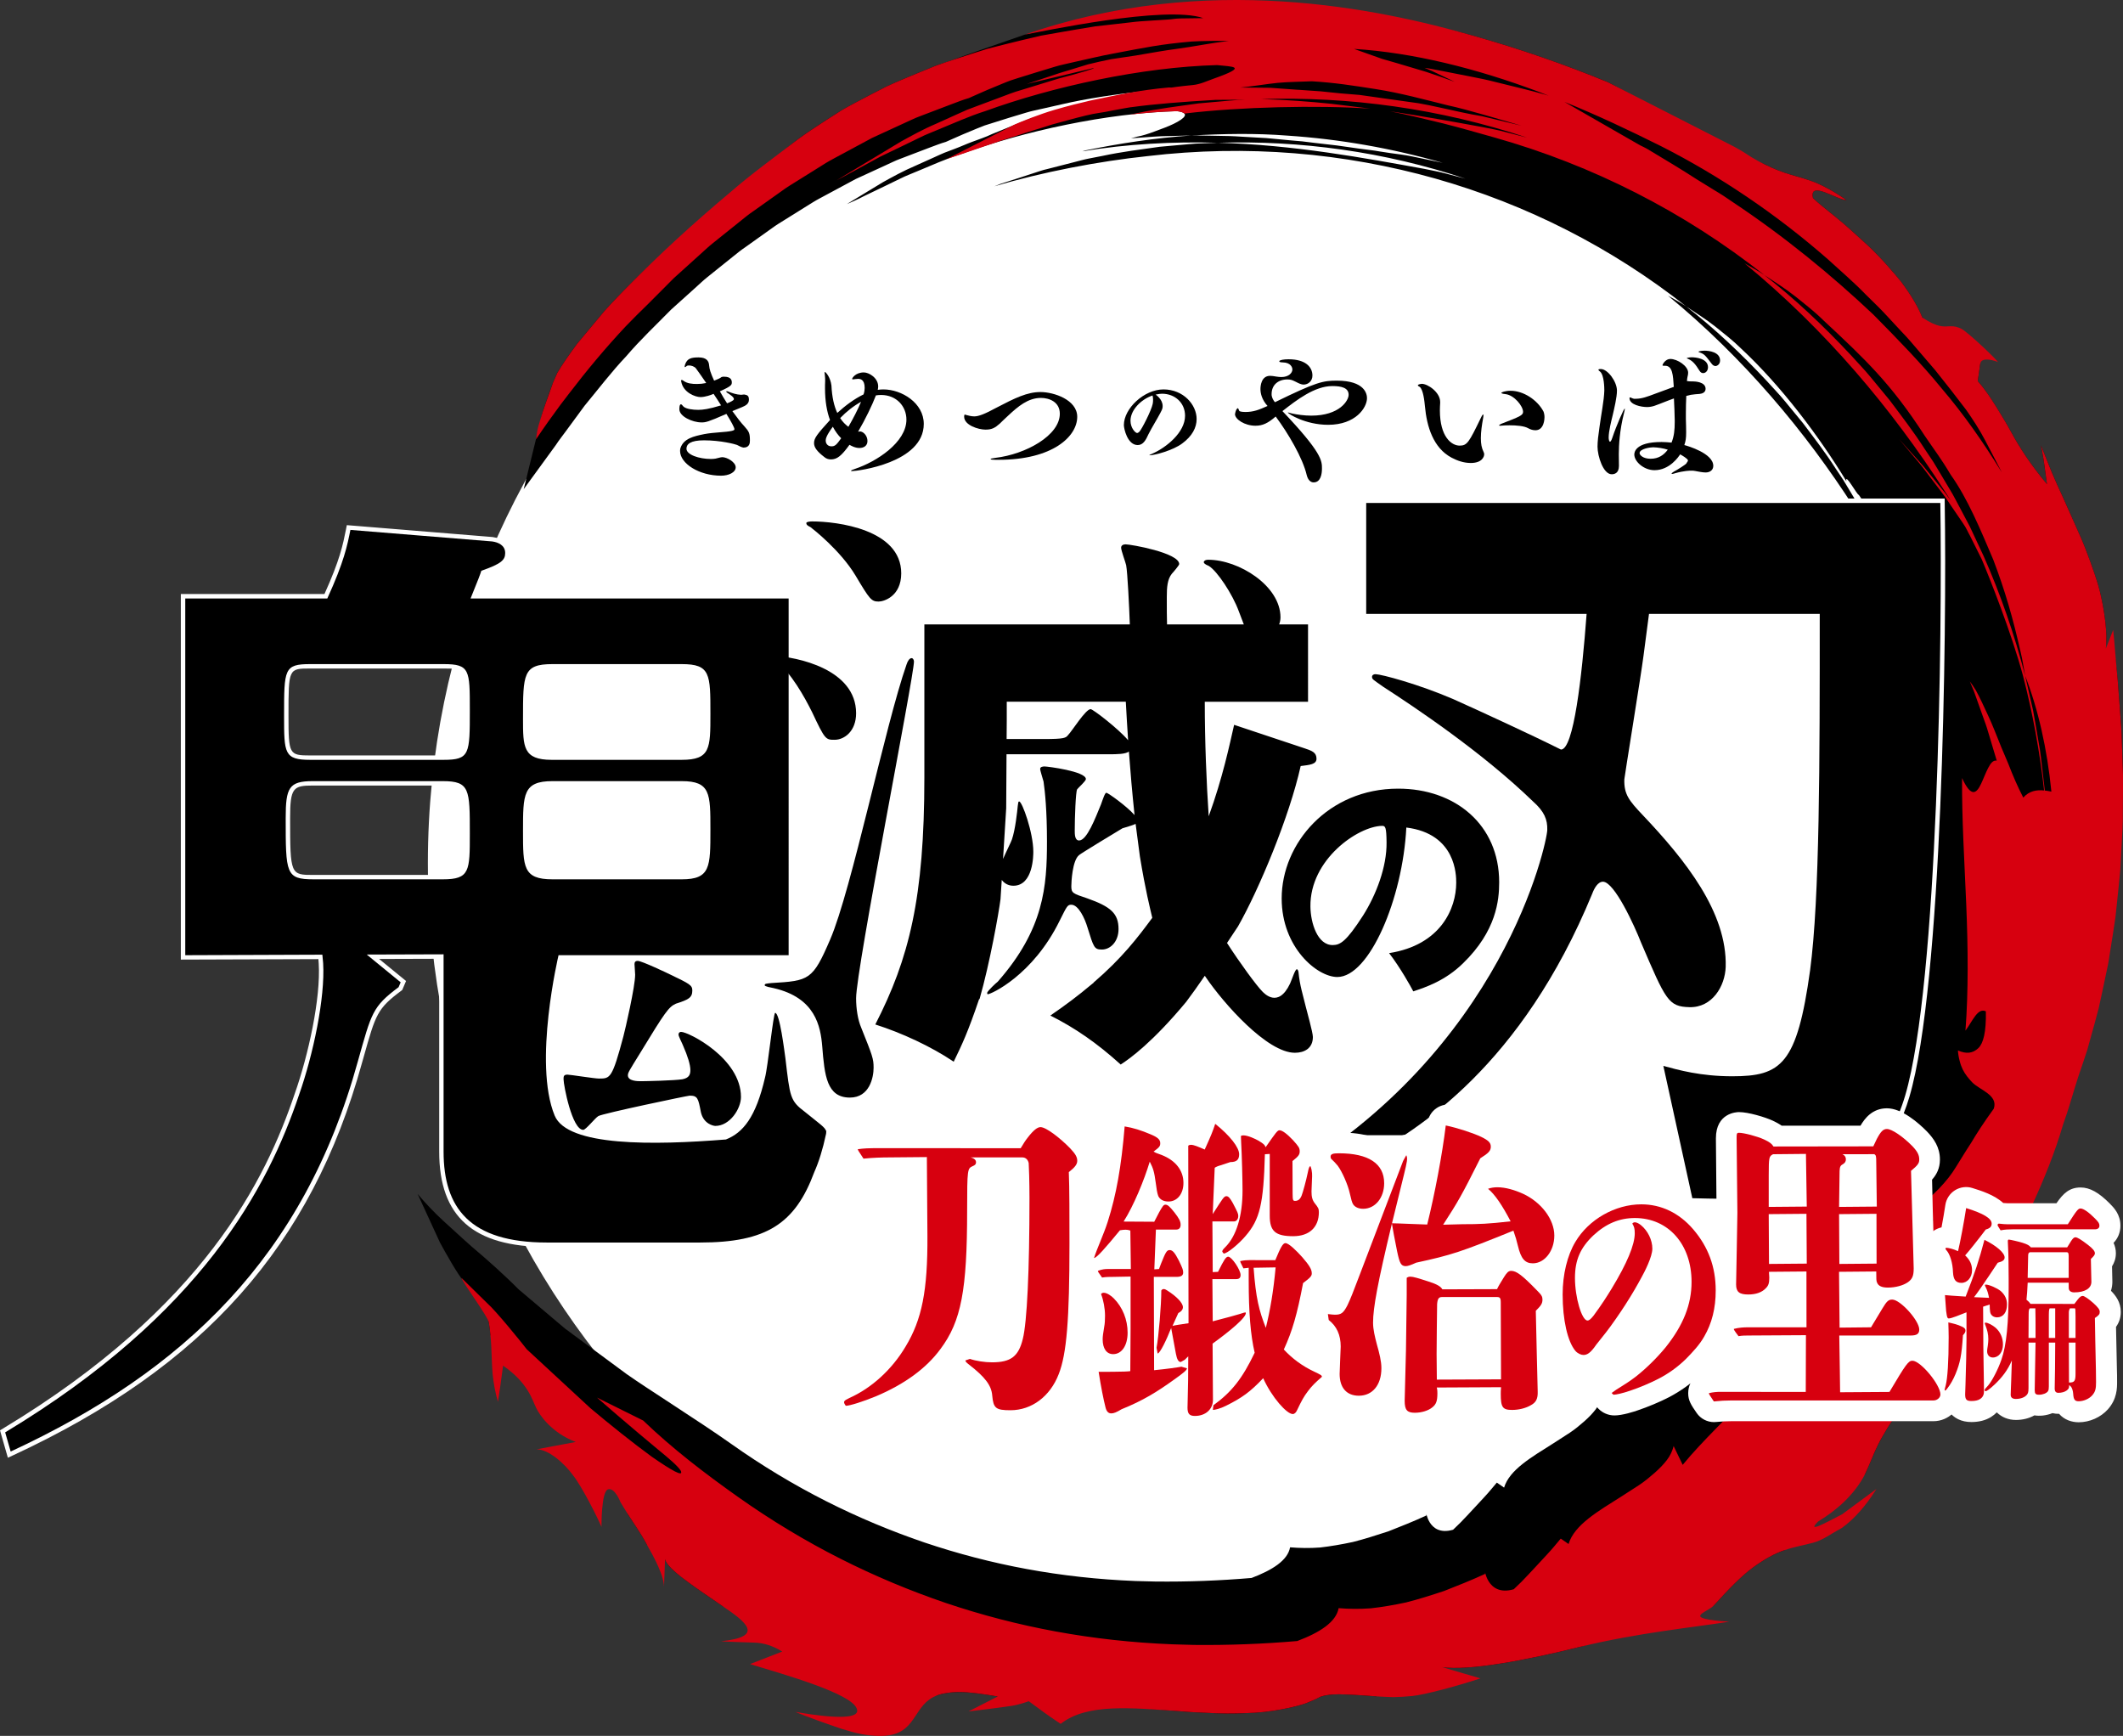 <?xml version="1.0" encoding="utf-8"?>
<!-- Generator: Adobe Illustrator 27.5.0, SVG Export Plug-In . SVG Version: 6.00 Build 0)  -->
<svg version="1.1" id="레이어_1" xmlns="http://www.w3.org/2000/svg" xmlns:xlink="http://www.w3.org/1999/xlink" x="0px"
	 y="0px" viewBox="0 0 720 588.642" enable-background="new 0 0 720 588.642" xml:space="preserve">
<rect x="0" y="0" width="720" height="588.642" fill="#333333" stroke="none"/>
<path fill="#FFFFFF" d="M685.964,292.658c0,149.36-121.074,270.434-270.434,270.434c-149.344,0-270.418-121.074-270.418-270.434
	c0-149.36,121.074-270.434,270.418-270.434C564.89,22.225,685.964,143.299,685.964,292.658"/>
<path d="M589.262,433.285c-2.481,2.716-5.573,1.57-6.955-2.354c-0.33,2.088-0.894,4.223-1.71,6.373
	c-0.895,2.088-1.994,4.175-3.25,6.31c-0.628,1.067-1.287,2.135-1.977,3.218c-0.738,1.052-1.523,2.057-2.323,3.093
	c-1.601,2.072-3.297,4.16-5.07,6.231c-7.268,8.069-15.619,15.697-21.851,23.311l-2.872-5.918c-0.361,1.491-1.067,3.014-2.103,4.38
	c-1.052,1.381-2.37,2.731-3.862,4.05c-1.491,1.303-3.108,2.668-4.913,3.862c-1.805,1.162-3.673,2.37-5.525,3.563
	c-7.457,4.725-14.928,8.979-16.749,15.038l-2.464-1.695c0,0-0.88,1.036-2.183,2.59c-1.303,1.569-3.155,3.485-5.007,5.509
	c-1.852,1.978-3.72,4.035-5.18,5.494c-1.475,1.428-2.464,2.386-2.464,2.386c-8.901,2.59-9.23-7.66-9.026-4.851
	c-4.458,2.072-8.806,3.767-12.934,5.4c-4.192,1.365-8.195,2.653-12.025,3.61c-3.876,0.832-7.581,1.46-11.113,1.868
	c-3.564,0.267-6.955,0.204-10.188-0.063c-0.8,4.427-5.98,7.707-13.06,10.391c-10.706,0.911-21.537,1.334-32.651,1.209
	c-2.229-0.047-4.443-0.126-6.703-0.173c-25.413-1.005-48.959-5.447-71.58-13.06c-22.573-7.707-44.361-18.429-65.63-33.498
	c-10.423-7.394-27.785-18.272-35.351-23.593l-20.956-15.477l-15.76-13.327c-2.119-2.166-4.772-4.662-7.598-7.236
	c-2.81-2.574-4.913-4.332-8.304-7.252c-3.14-2.731-6.311-5.776-9.544-8.649c-3.155-2.904-6.074-5.996-8.744-9.152l7.582,16.482
	c1.773,3.296,6.122,11.004,7.911,12.919c2.292,2.26,4.443,4.537,6.358,6.436c1.067,2.7,1.868,5.18,2.276,7.676
	c0.266,1.476,0.439,2.92,0.564,4.364l26.073,32.572l19.339,19.716c0.88,1.429,0.424,7.158,1.209,8.461
	c0.848,1.271,1.648,2.496,2.417,3.642c1.522,2.323,2.857,4.474,3.956,6.53l6.216,5.039c0.581,3.406,11.129,10.109,19.324,15.792
	l72.835,30.437c0.958-0.377,2.072-0.644,3.344-0.832c1.288-0.22,2.732-0.33,4.411-0.33c3.344,0,7.504,0.581,12.919,1.491
	l62.005,5.039c4.175,0.377,8.429,0.455,12.699,0.675c4.27,0.173,8.524,0,12.668-0.204c4.128-0.251,8.116-0.926,11.868-1.742
	c1.867-0.44,3.673-0.879,5.383-1.507c1.727-0.644,3.36-1.381,4.882-2.198c2.511-0.769,5.306-0.91,8.461-0.738
	c3.123,0.094,6.561,0.361,10.345,0.628l22.4-9.905c8.744,1.303,27.768-2.135,47.013-6.938l44.973-13.798
	c5.416-5.965,9.622-10.25,13.531-13.123c3.94-2.826,7.221-4.647,10.549-5.761l27.33-25.775c0.816-1.648,1.491-3.297,2.197-4.976
	c0.707-1.68,1.429-3.391,2.323-5.196c0.911-1.805,2.009-3.704,3.344-5.871c2.685-4.317,6.813-9.167,13.061-15.823l66.587-205.777
	c-0.141-3.626-0.266-7.221-0.392-10.784c-0.079-1.774-0.094-3.563-0.22-5.337c-0.141-1.774-0.266-3.532-0.408-5.29
	c-0.266-3.532-0.534-7.017-0.785-10.47c-0.392-3.453-0.769-6.844-1.13-10.203l-2.857-0.314c0.109-1.46,0.157-2.904,0.157-4.348
	c-0.048-1.444-0.157-2.873-0.314-4.301c-0.298-2.857-0.785-5.729-1.413-8.586c-0.564-2.857-1.459-5.667-2.417-8.476
	c-0.957-2.81-1.994-5.635-3.092-8.461c-1.084-2.826-2.418-5.589-3.643-8.414c-1.271-2.825-2.464-5.698-3.783-8.555
	c-1.35-2.841-2.653-5.714-3.877-8.68c-1.208-2.967-2.417-5.981-3.642-9.026c0,0,0.157,0.816,0.377,2.057
	c0.22,1.224,0.55,2.841,0.754,4.505c0.439,3.296,0.895,6.577,0.895,6.577c-5.557-6.703-9.136-12.134-12.181-17.769
	c-1.523-2.81-3.218-5.494-4.961-8.367c-1.805-2.825-3.673-5.84-6.31-8.806c0,0,0.408-2.904,0.8-5.808l-19.622-15.76
	c-1.459-3.736-4.05-7.99-7.283-12.26c-3.374-4.128-7.205-8.429-11.192-12.196c-4.05-3.72-7.926-7.237-11.286-9.937
	c-3.374-2.684-6.012-4.803-7.299-6.106c-1.382-6.106,7.99,0.565,11.349,0.706c-4.159-2.935-7.518-4.693-10.501-5.949
	c-3.014-1.209-5.682-1.868-8.383-2.684c-2.715-0.8-5.415-1.806-8.712-3.422c-3.343-1.569-8.744-3.218-13.625-6.781l-39.714-21.176
	c-14.662-6.012-30.076-11.365-45.869-15.792c-31.504-8.995-87.59-11.49-118.341-8.225l-33.452,7.88
	c-8.649,3.061-19.857,6.797-24.503,8.602c-1.915,0.754-3.893,1.256-5.808,1.978c-1.884,0.769-3.767,1.538-5.652,2.308
	c-3.751,1.569-7.471,3.061-11.082,4.772c-3.563,1.79-7.063,3.611-10.502,5.447c-1.71,0.957-3.438,1.805-5.07,2.841
	c-1.632,1.036-3.249,2.072-4.866,3.092c-3.187,2.088-6.325,4.128-9.308,6.295c-7.959,6.106-15.07,12.511-21.05,19.292
	c-13.359,9.277-25.995,19.747-37.674,31.599l-2.496,2.574c-1.539,1.601-3.076,3.218-4.583,4.881
	c-3.187,3.83-6.373,7.645-9.293,11.145c-2.7,3.673-5.087,7.064-6.766,9.936c-0.487,1.099-0.957,2.213-1.429,3.312
	c-0.44,1.114-0.848,2.261-1.24,3.359c-0.189,0.503-0.346,0.973-0.518,1.476l-1.711,4.944l-6.452,26.293l10.941-15.022
	c0.973-1.538,2.151-2.951,3.218-4.442l6.499-8.838c4.677-5.635,9.088-11.475,14.127-16.78c4.741-5.573,10.093-10.58,15.212-15.807
	l8.162-7.347c1.366-1.209,2.668-2.496,4.113-3.642l4.286-3.438l4.285-3.438c1.429-1.162,2.842-2.308,4.364-3.328l8.964-6.389
	c1.475-1.098,3.045-2.025,4.599-2.998l4.677-2.92l4.662-2.904c1.57-0.973,3.218-1.774,4.819-2.669l9.702-5.212l10.015-4.599
	c1.68-0.738,3.296-1.601,5.039-2.229l5.133-1.962l5.148-1.962c1.727-0.628,3.422-1.318,5.197-1.821
	c0.423-0.188,0.847-0.377,1.271-0.565c2.872-1.303,5.996-2.637,9.356-4.002c0.832-0.314,1.68-0.691,2.543-1.005
	c0.895-0.282,1.773-0.565,2.684-0.847c1.806-0.565,3.658-1.146,5.542-1.742c1.899-0.565,3.83-1.162,5.776-1.743
	c1.962-0.612,4.019-0.973,6.059-1.46c4.113-0.895,8.288-1.946,12.574-2.747c9.826-1.837,19.983-3.061,29.872-3.924
	c2.182,0.015,4.286-0.016,6.342,0.015c-5.667,0.597-11.208,1.177-16.45,2.48c-3.108,0.785-7.818,1.224-12.888,2.103
	c-2.527,0.361-5.164,0.769-7.738,1.146c-2.559,0.518-5.055,1.083-7.347,1.648c-1.915,0.597-3.893,1.209-5.949,1.837
	c-1.005,0.314-2.057,0.581-3.077,0.942c-1.036,0.361-4.741,1.931-5.776,2.308l-7.143,2.904c-2.197,1.067-4.52,1.79-6.78,2.653
	c-2.276,0.848-3.626,1.523-5.95,2.386c-1.146,0.439-2.292,0.863-3.438,1.303c-1.131,0.471-2.245,0.989-3.344,1.491
	c-2.198,0.989-4.364,1.962-6.452,2.904c-4.222,1.789-7.927,3.877-11.066,5.604l-12.213,7.409c0.015,0.047,4.05-1.742,5.714-2.653
	c1.71-0.832,4.222-2.025,7.346-3.532c1.57-0.754,3.281-1.601,5.149-2.496c1.837-0.942,3.924-1.68,6.091-2.622
	c4.364-1.789,9.152-4.003,14.52-5.698c21.129-7.692,49.353-13.892,73.165-14.52c4.647,0.549,2.653,2.449-1.13,4.301
	c-1.9,0.942-4.27,1.758-6.515,2.606c-2.229,0.847-4.363,1.491-5.855,1.742c-0.644,0.188-1.397,0.377-2.103,0.565
	c3.421-0.22,6.844-0.549,10.266-0.707c3.438-0.078,6.844-0.172,10.234-0.251c10.784-0.581,21.726-0.816,32.634,0.047
	c17.581,1.177,35.288,4.254,52.602,9.23l-7.095-1.491c-2.355-0.487-4.71-1.02-7.096-1.334c-2.26-0.283-4.63-0.628-6.985-1.005
	c-2.354-0.44-4.803-0.644-7.252-1.005c-2.465-0.345-4.961-0.706-7.504-1.067c-2.543-0.267-5.132-0.565-7.754-0.895
	c-1.303-0.157-2.622-0.33-3.941-0.486c-1.335-0.126-2.668-0.236-4.018-0.345c-2.685-0.251-5.4-0.518-8.147-0.769
	c-2.748-0.157-5.542-0.314-8.335-0.471c-1.413-0.063-2.81-0.204-4.239-0.22c-1.413-0.031-2.825-0.047-4.254-0.079
	c-2.857-0.015-5.729-0.172-8.618-0.11c-12.26,0.816-24.315,2.669-36.104,5.086c-0.314,0.094-0.597,0.172-0.88,0.283
	c15.117-2.512,30.767-3.344,45.931-2.904c27.815-0.864,56.542,2.998,83.98,12.181c-2.322-0.612-4.63-1.209-6.938-1.821
	c-2.292-0.628-4.662-0.989-7.002-1.507c-20.171-3.658-44.297-8.178-70.041-8.853l-4.976,0.188c-1.648,0.047-3.296,0.126-4.928,0.298
	c-3.297,0.298-6.562,0.597-9.842,0.879c-6.499,0.926-12.966,1.711-19.307,3.077l-4.757,0.926c-1.586,0.298-3.14,0.769-4.694,1.146
	c-3.108,0.801-6.216,1.586-9.293,2.386c-1.569,0.33-3.061,0.879-4.568,1.366l-4.52,1.475l-4.474,1.444l-2.245,0.722l-2.182,0.863
	c16.231-4.835,35.319-8.492,52.005-10.25c33.561-3.971,66.604-1.115,97.575,7.629c30.955,8.759,59.838,23.452,85.079,43.372
	c3.25,2.182,6.609,4.27,9.685,6.687c3.046,2.449,6.185,4.866,8.964,7.629c13.295,12.37,26.214,29.401,35.649,44.926
	c-0.597-3.155,3.767,4.867,4.207,4.631c5.353,7.519,9.748,16.514,13.782,26.026c3.689,9.67,7.126,19.873,9.481,30.374
	c0.721,2.967-0.424,3.045,0.345,6.122c2.7,10.69,2.009,25.461,3.124,38.898c-0.032-0.408,0.094-0.926,0.094-1.24
	c-0.016-0.157-0.032-0.298-0.047-0.455l2.637-6.295c-0.423-3.296-0.691-6.624-1.334-9.905c-0.582-3.297-1.099-6.593-1.743-9.905
	c-0.738-3.281-1.492-6.577-2.26-9.889c-0.079-0.377-0.157-0.722-0.236-1.099c-3.406-13.138-7.802-25.728-13.076-37.705
	c-1.114-2.433-2.245-4.835-3.359-7.252l-0.047-0.675c0,0-0.314-0.487-0.895-1.334c-0.016-0.032-0.063-0.094-0.079-0.126
	c-1.444-2.684-2.857-5.384-4.286-8.068c-0.722-1.444-1.539-2.826-2.37-4.207l-2.464-4.128c-0.833-1.382-1.633-2.763-2.481-4.113
	l-2.653-3.972c-3.438-5.368-7.315-10.391-11.098-15.415c-1.994-2.449-4.003-4.866-5.997-7.283c-1.977-2.433-4.192-4.662-6.263-6.985
	c-8.524-9.12-17.55-17.66-27.283-25.241c-1.977-1.366-4.175-2.48-6.231-3.689c25.508,20.924,46.669,46.134,63.151,71.831
	c0.581,0.926,1.256,1.962,1.946,3.029l3.846,7.174c1.068,1.523,1.9,2.857,2.449,3.799c0.565,0.926,0.88,1.46,0.88,1.46l-0.032-0.659
	c0.628,1.209,1.193,2.386,1.617,3.485c5.713,13.154,10.36,26.434,13.986,39.871c3.123,12.009,2.135,25.493,3.5,37.737
	c-2.354-0.236-1.459-1.24-3.374,0.894c-1.743-3.375-3.297-6.985-4.678-10.58c-1.538-3.595-3.029-7.158-4.333-10.517
	c-1.334-3.359-2.856-6.436-4.097-9.12c-0.643-1.35-1.255-2.574-1.867-3.658c-0.66-1.083-1.288-2.009-1.9-2.794
	c0,0,0.172,0.377,0.44,1.036c0.251,0.675,0.722,1.601,1.114,2.778c0.832,2.323,1.931,5.431,3.046,8.524
	c0.596,1.554,1.067,3.14,1.506,4.631c0.44,1.491,0.848,2.872,1.209,4.066c0.722,2.386,1.193,3.987,1.193,3.987
	c-1.161-0.22-1.915,0.816-2.715,2.323c-0.785,1.491-1.475,3.422-2.213,4.961c-1.46,3.076-3.124,4.521-5.997-1.805
	c-0.11,12.667,0.738,26.246,1.303,39.934c0.565,13.657,0.691,27.455-0.251,39.793c2.26-3.045,3.861-7.33,6.435-6.106
	c0.142,6.64-1.412,9.293-3.123,10.501c-1.758,1.193-3.877,0.973-5.699,1.852c0.095,1.224,0.283,2.308,0.55,3.296
	c0.236,0.989,0.565,1.852,0.957,2.653c0.769,1.586,1.821,2.873,2.999,4.097c2.307,2.434,5.054,4.552,6.812,8.335
	c-3.17,4.395-5.4,7.833-7.158,10.8c-1.915,2.92-3.344,5.353-4.803,7.66c-1.413,2.339-3.093,4.427-5.274,6.719
	c-2.198,2.261-4.851,4.725-8.901,7.347l7.079,2.496c-5.196,1.46-20.391,16.655-31.363,26.842L589.262,433.285z"/>
<path fill="#D7000F" d="M178.653,457.54c-1.978-2.574-10.438-13.013-13.406-15.619c-0.455-0.377-8.319-8.226-8.774-8.618
	c0.768,2.119,8.963,13.076,9.293,15.085c0.266,1.46,0.44,2.92,0.549,4.364c0.157,1.428,0.252,2.841,0.314,4.27
	c0.142,2.857,0.189,5.745,0.423,8.79c0.314,2.998,0.833,6.138,1.821,9.544c0,0,0.377-2.433,0.738-4.866l1.005-7.409
	c8.508,5.918,9.858,11.553,11.191,14.285c1.288,2.7,5.416,8.539,13.453,11.601l-13.296,2.496c4.097-0.016,9.45,4.756,12.432,8.869
	c3.093,3.955,8.305,14.363,9.591,17.439c0,0-0.11-12.04,2.213-12.746c2.308-0.722,4.239,4.364,4.239,4.364
	c0.879,1.428,1.711,2.794,2.511,4.113c0.848,1.271,1.649,2.48,2.402,3.642c1.539,2.323,2.872,4.474,3.971,6.53
	c2.26,4.003,6.295,11.082,5.84,15.273l0.377-10.25c0.581,3.406,11.114,10.125,19.324,15.807c8.241,5.541,14.645,10.501-0.314,12.04
	c2.104,0.188,8.916,0.361,11.554,0.471c2.653,0.125,5.604,0.832,9.199,3.014l-10.925,4.254c11.992,3.657,34.188,9.921,36.166,15.054
	c2.198,5.165-16.78,1.852-20.798,1.146c3.076,1.397,13.17,4.945,15.697,5.761c2.543,0.8,4.788,1.413,6.812,1.805
	c4.066,0.706,7.127,0.738,9.498,0.33c4.724-0.785,6.765-3.563,8.586-6.295c1.837-2.763,3.5-5.635,7.362-7.142
	c0.957-0.377,2.056-0.659,3.343-0.832c1.272-0.22,2.732-0.345,4.396-0.345c3.359,0.016,7.519,0.596,12.934,1.507l-9.92,5.07
	c0,0,9.418-1.099,14.488-1.868c3.046-0.471,5.95-1.601,5.95-1.601s2.668,1.947,5.337,3.909c1.35,1.005,2.732,1.884,3.752,2.606
	c1.052,0.691,1.743,1.161,1.743,1.161c8.978-7.048,23.906-5.416,40.64-4.254c4.175,0.392,8.445,0.471,12.715,0.691
	c4.269,0.157,8.523-0.016,12.652-0.204c4.145-0.267,8.131-0.926,11.868-1.742c1.867-0.44,3.689-0.879,5.415-1.507
	c1.711-0.659,3.344-1.382,4.866-2.198c2.496-0.785,5.306-0.911,8.446-0.738c3.14,0.094,6.577,0.361,10.36,0.628
	c1.884,0.11,3.862,0.22,5.903,0.267c2.041-0.047,4.144-0.157,6.31-0.377c4.332-0.424,15.148-3.344,23.185-5.981l-12.997-3.814
	c8.744,1.303,27.753-2.135,47.013-6.938c19.245-4.662,38.114-6.546,50.326-8.461c-16.089-1.13-8.209-2.794-5.353-5.337
	c5.416-5.965,9.623-10.25,13.531-13.123c3.924-2.826,7.221-4.646,10.533-5.777c3.281-1.177,6.577-1.68,9.858-2.574
	c3.297-0.895,5.887-2.967,9.749-5.054c3.877-2.778,8.036-7.346,11.631-13.154l-11.631,8.586c-5.824,3.029-12.181,6.499-8.163,2.465
	c6.467-3.956,10.157-7.723,12.762-11.082c1.288-1.695,2.308-3.313,3.14-4.945c0.816-1.664,1.492-3.297,2.198-4.976
	c0.691-1.68,1.412-3.391,2.323-5.196c0.91-1.821,2.009-3.704,3.343-5.887c2.669-4.301,6.813-9.152,13.061-15.807
	c3.595-3.595,1.962,2.088,0.455,5.07l20.815-36.308c9.67-17.377,19.575-36.873,24.975-55.427c2.072-5.682,3.328-10.627,5.227-16.45
	c0.989-2.904,2.025-5.871,2.998-8.901c0.848-3.092,1.711-6.232,2.606-9.403c0.424-1.601,0.848-3.218,1.288-4.835
	c0.36-1.648,0.721-3.297,1.083-4.961c0.706-3.328,1.413-6.703,2.135-10.109c0.55-3.453,1.099-6.938,1.649-10.423
	c0.266-1.758,0.534-3.532,0.8-5.29c0.189-1.773,0.377-3.563,0.565-5.337c0.361-3.579,0.769-7.174,1.084-10.784
	c0.188-3.626,0.392-7.252,0.581-10.878c0.079-1.806,0.236-3.642,0.251-5.447l0.032-5.431c0.015-3.626,0.094-7.268,0.031-10.878
	c-0.125-3.611-0.251-7.205-0.377-10.768c-0.079-1.789-0.094-3.579-0.236-5.337c-0.126-1.774-0.251-3.547-0.392-5.305
	c-0.267-3.516-0.534-7.001-0.785-10.455c-0.393-3.453-1.146-13.453-1.523-16.812l-2.464,6.279c0.11-1.444,0.157-2.889,0.157-4.348
	c-0.047-1.429-0.172-2.857-0.314-4.286c-0.313-2.872-0.8-5.729-1.412-8.586c-0.565-2.857-1.46-5.667-2.417-8.476
	c-0.958-2.826-1.994-5.635-3.093-8.461c-1.084-2.826-2.417-5.589-3.642-8.43c-1.288-2.81-2.481-5.682-3.799-8.539
	c-1.335-2.841-2.638-5.729-3.877-8.68c-1.193-2.983-2.402-5.997-3.626-9.026c0,0,0.142,0.816,0.378,2.041
	c0.219,1.224,0.549,2.841,0.753,4.505c0.44,3.312,0.895,6.593,0.895,6.593c-5.572-6.703-9.136-12.134-12.196-17.77
	c-1.523-2.825-3.203-5.509-4.945-8.367c-1.806-2.825-3.673-5.84-6.326-8.806c0,0,0.283-1.993,0.612-4.301l0.062-0.534
	c0.063-0.33,0.095-0.644,0.142-0.973c0.377-2.951,6.074-0.659,6.074-0.659c-2.888-3.296-10.517-10.156-12.15-11.098
	c-1.663-0.926-2.841-1.052-3.971-1.036c-2.26,0.079-4.239,0.612-9.575-2.967c-1.46-3.736-4.066-7.99-7.283-12.26
	c-1.256-1.538-2.591-3.092-3.956-4.63l-0.581-0.675c-2.136-2.386-4.379-4.725-6.672-6.891c-4.05-3.72-7.911-7.237-11.286-9.937
	c-3.359-2.684-6.012-4.819-7.299-6.106c-1.366-6.106,7.99,0.565,11.365,0.706c-4.16-2.935-7.534-4.693-10.502-5.965
	c-3.014-1.193-5.682-1.852-8.382-2.668c-2.716-0.8-5.416-1.806-8.712-3.422c-1.413-0.659-2.951-1.507-4.583-2.48l-3.218-2.057
	c-0.424-0.251-2.104-1.209-2.527-1.444l-43.026-21.976c-14.662-6.028-30.061-11.365-45.852-15.808
	c-31.52-8.979-90.197-21.74-151.793-0.33c5.635-0.973,47.579-10.046,60.45-5.573c-1.993,0.047-5.917,0.063-7.927,0.11
	c-2.024,0.063-2.135,0.251-4.175,0.377c-2.024,0.126-4.065,0.251-6.106,0.392c-2.041,0.126-4.081,0.251-6.122,0.518
	c-4.081,0.471-8.194,0.926-12.307,1.397c-4.081,0.644-8.178,1.366-12.275,2.072l-6.122,1.083l-6.075,1.429
	c-4.034,0.989-8.068,1.962-12.071,3.014c-3.956,1.224-7.88,2.496-11.773,3.783c-1.946,0.659-3.893,1.256-5.808,1.978
	c-1.899,0.769-3.783,1.538-5.651,2.308c-3.752,1.569-7.472,3.061-11.082,4.756c-3.563,1.806-7.079,3.626-10.518,5.463
	c-1.695,0.942-3.438,1.805-5.07,2.841c-1.616,1.036-3.234,2.072-4.85,3.092c-3.187,2.088-6.326,4.128-9.309,6.295
	c-7.959,6.106-15.948,11.852-23.279,18.24c-12.448,10.423-23.766,20.799-35.445,32.635l-2.512,2.59
	c-1.539,1.601-3.061,3.218-4.568,4.881c-3.187,3.815-6.373,7.645-9.293,11.145c-2.7,3.673-5.086,7.048-6.765,9.936
	c-0.487,1.099-0.958,2.197-1.445,3.296c-0.015,0.063-0.032,0.126-0.062,0.188l-2.387,6.687c-0.345,0.989-0.691,1.977-1.004,2.904
	l-1.445,4.772c-0.455,1.617-0.659,3.187-0.847,4.552c0.015,0,0.047,0,0.062,0c2.653-3.956,5.416-7.833,8.257-11.663l2.92-3.814
	c6.027-7.88,12.385-15.493,19.197-22.761c2.434-2.527,4.929-5.007,7.457-7.456c2.919-2.951,5.887-5.855,8.79-8.822l8.759-7.911
	c1.475-1.287,2.872-2.685,4.426-3.909l4.6-3.689l4.599-3.689c1.539-1.256,3.061-2.496,4.694-3.595l9.638-6.844
	c1.569-1.177,3.265-2.182,4.945-3.234l5.007-3.123l5.023-3.14c1.68-1.02,3.454-1.899,5.18-2.857l10.423-5.604l10.753-4.945
	c1.805-0.785,3.548-1.711,5.415-2.386l5.526-2.103l5.525-2.103c1.852-0.691,3.673-1.429,5.588-1.962
	c0.44-0.189,0.895-0.408,1.35-0.612c3.093-1.397,6.452-2.841,10.047-4.286c0.91-0.361,1.805-0.754,2.747-1.083
	c0.942-0.298,1.9-0.612,2.873-0.926c1.946-0.612,3.94-1.224,5.965-1.852c2.024-0.628,4.097-1.256,6.216-1.884
	c2.103-0.659,4.301-1.036,6.499-1.586c4.411-0.958,8.9-2.088,13.515-2.92c10.549-1.993,15.697-3.108,26.324-4.034
	c3.108-0.204,10.627-0.298,12.589-0.172c-6.106,0.643-11.93,1.931-17.691,2.668c-3.359,0.424-8.398,1.303-13.829,2.245
	c-2.732,0.408-5.557,0.832-8.319,1.24c-2.763,0.549-5.448,1.161-7.912,1.773c-2.041,0.628-4.175,1.287-6.373,1.962
	c-1.099,0.345-2.213,0.628-3.327,1.005c-1.099,0.408-9.906,3.28-11.035,3.673l22.651-5.4c0.863,0-4.175,1.586-11.694,3.516
	c-3.705,1.13-8.116,2.496-12.84,3.94c-2.387,0.659-4.788,1.601-7.221,2.527c-2.433,0.91-4.913,1.836-7.394,2.763
	c-1.24,0.471-2.48,0.942-3.704,1.397c-1.224,0.518-2.402,1.067-3.595,1.601c-2.355,1.068-4.694,2.119-6.938,3.14
	c-4.521,1.915-8.508,4.16-11.883,6.012l-21.866,13.17c0.032,0.063,13.092-7.079,14.897-8.068c1.837-0.879,4.52-2.166,7.88-3.783
	c1.68-0.816,3.532-1.711,5.525-2.685c1.978-1.02,4.238-1.805,6.546-2.825c4.694-1.899,9.842-4.286,15.603-6.122
	c22.713-8.257,53.025-14.913,78.612-15.588c4.992,0.581,11.004,0.314-1.224,4.615c-2.151,0.754-4.458,1.899-7.017,2.15
	c-8.68,0.816-11.899,1.711-13.499,1.993c-0.691,0.204,10.03,0.393,9.277,0.581c3.673-0.236,3.061-0.047,6.733-0.204
	c3.69-0.094,7.41-0.503,11.052-0.596c7.346-0.392,14.724-0.267,22.164-0.157c-3.155-0.235-6.295-0.455-9.418-0.675
	c-1.947-0.063-8.335-0.047-10.267-0.094c2.136-0.11,9.78-1.318,12.699-1.585c3.893-0.361,7.77-0.361,11.632-0.534
	c7.723,0.455,14.002,1.46,21.678,2.653c8.21,1.271,16.482,3.547,24.582,5.541c6.373,1.35,18.554,5.07,24.865,6.875l-13.39-3.218
	c-2.464-0.44-4.677-0.816-6.97-1.335c-0.439-0.063-11.38-2.574-14.551-3.061L461.08,32.19c-1.428-0.126-4.898-0.393-6.342-0.518
	c-2.889-0.267-3.909-0.424-6.844-0.706c-2.967-0.157-4.192-0.33-7.206-0.503c-1.522-0.079-6.938-0.298-8.461-0.314
	c-1.522-0.016-2.998,0.141-4.537,0.11c-3.06-0.016-6.295,0.032-9.403,0.079l-21.85-0.675c-9.874,0.863-17.676,2.574-26.764,4.458
	c-3.705,0.879-7.221,1.711-12.197,3.171c-4.945,1.46-11.004,3.877-13.374,4.929l-23.012,11.71
	c3.217-0.973,20.406-7.048,23.797-7.927c3.406-1.209,8.508-2.652,11.977-3.798l5.855-1.601c1.805-0.518,3.642-0.942,5.478-1.413
	c3.673-0.926,5.338-0.895,9.088-1.726c2.072-0.424,6.687-1.209,6.358-1.115c8.036-1.099,16.905-1.79,28.538-2.48l10.14-0.063
	c-1.773,0.047-3.548,0.126-5.321,0.314c-3.532,0.314-7.049,0.628-10.549,0.942c-7.001,0.989-13.939,1.821-20.768,3.296l-2.621,0.518
	c5.494-0.628,10.91-1.036,16.105-1.177c1.365,0.157,2.15,0.44,2.496,0.816c0.141-0.032,0.283-0.047,0.439-0.063
	c18.633-2.213,44.455-2.825,62.649-1.617l-13.17-1.633c-7.786-0.8-15.761-1.397-23.923-1.601
	c29.903-0.942,60.749,3.218,90.228,13.06c-2.496-0.644-4.976-1.287-7.457-1.931c-2.464-0.691-5.022-1.083-7.518-1.617
	c-9.702-1.774-20.297-3.704-31.473-5.384c5.917,1.193,11.788,2.59,18.02,4.128c5.981,1.522,11.679,3.155,17.472,4.788
	c33.263,9.403,64.296,25.194,91.406,46.605c3.5,2.323,7.111,4.568,10.423,7.174c3.281,2.637,6.64,5.227,9.638,8.194
	c14.269,13.295,22.949,21.489,34.314,39.07c3.454,5.118,5.619,7.818,8.854,13.296c5.761,8.069,10.109,18.617,14.457,28.852
	c3.956,10.391,6.671,19.826,9.215,31.096c0.768,3.187,0.832,4.286,1.585,8.225c4.396,11.302,7.457,24.755,8.885,39.275
	c-0.738-0.157-1.492-0.298-2.245-0.377c-0.015-0.157-0.015-0.314-0.032-0.486l-0.628-5.306c-0.44-3.547-0.722-7.111-1.429-10.643
	c-0.628-3.547-1.177-7.095-1.852-10.642c-0.816-3.532-1.617-7.08-2.434-10.627c-0.094-0.408-0.172-0.785-0.267-1.193
	c-3.657-14.112-8.366-27.643-14.048-40.515l-4.709-10.078c-1.539-2.888-3.061-5.777-4.584-8.665
	c-0.785-1.554-1.663-3.045-2.558-4.521l-2.653-4.442c-0.895-1.476-1.743-2.967-2.653-4.411l-2.857-4.27
	c-3.689-5.777-7.864-11.161-11.914-16.576c-2.166-2.606-4.301-5.212-6.452-7.818c-2.119-2.606-4.505-4.992-6.734-7.503
	c-9.167-9.795-18.837-18.962-29.322-27.109c-2.119-1.46-4.474-2.669-6.687-3.971c27.408,22.479,50.138,49.588,67.844,77.184
	c0.628,0.989,1.35,2.104,2.103,3.249c-1.397-1.868-2.904-3.846-4.52-5.745c-1.57-1.946-3.155-3.877-4.631-5.714
	c-1.506-1.773-3.013-3.375-4.254-4.772c-2.48-2.778-4.144-4.615-4.144-4.615s1.696,2.009,4.239,5.054
	c1.255,1.539,2.841,3.249,4.316,5.243c1.507,1.993,3.108,4.113,4.71,6.216c0.8,1.067,1.601,2.135,2.401,3.187
	c0.722,1.083,1.445,2.15,2.151,3.187c1.412,2.072,2.732,4.003,3.861,5.667c1.162,1.648,1.758,3.187,2.355,4.191l4.003,8.022
	c2.637,6.231,10.047,24.864,13.955,39.321c3.359,12.888,5.729,25.932,7.206,39.087c-2.527-0.251-5.023,0.11-7.064,2.417
	c-1.884-3.642-3.548-7.503-5.04-11.381c-1.663-3.846-3.249-7.676-4.662-11.302c-1.429-3.61-3.06-6.922-4.395-9.795
	c-0.691-1.444-1.35-2.763-1.994-3.924c-0.722-1.162-1.397-2.166-2.041-2.998c0,0,0.157,0.408,0.471,1.115
	c0.266,0.722,0.769,1.726,1.193,2.967c0.895,2.512,2.072,5.84,3.265,9.183c0.644,1.664,1.146,3.36,1.616,4.961
	c0.471,1.601,0.926,3.092,1.303,4.364c0.769,2.574,1.288,4.286,1.288,4.286c-1.241-0.235-2.072,0.879-2.92,2.496
	c-0.847,1.617-1.601,3.689-2.386,5.337c-1.57,3.297-3.344,4.851-6.452-1.931c-0.11,13.594,0.801,28.192,1.413,42.885
	c0.612,14.677,0.753,29.495-0.267,42.76c2.434-3.265,4.144-7.88,6.922-6.546c0.142,7.127-0.894,10.862-2.511,12.432
	c-1.915,1.868-4.16,2.072-6.969,0.832c0.094,1.303,0.298,2.48,0.596,3.547c0.251,1.052,0.597,1.978,1.005,2.841
	c0.832,1.695,1.978,3.093,3.217,4.395c2.496,2.622,8.932,4.301,7.347,8.963c-3.422,4.709-5.808,8.414-7.692,11.6
	c-2.072,3.14-3.61,5.761-5.18,8.241c-1.507,2.496-3.327,4.756-5.651,7.205c-2.355,2.433-5.227,5.07-9.575,7.896l7.613,2.684
	c-2.967,2.166-4.552,4.207-5.463,6.263c-0.926,2.041-1.318,4.019-1.585,6.122c-0.299,2.088-0.582,4.254-1.476,6.515
	c-0.91,2.26-2.652,4.489-5.572,6.828c-1.884-0.314-0.502-5.918,0.157-10.549c-2.182,5.95-5.274,7.378-8.116,8.791
	c-2.825,1.46-5.823,2.621-8.053,8.367c0,0-0.408-3.218-0.815-6.42c-0.424-3.187-0.911-6.279-0.911-6.279
	c-1.287,1.884-2.621,4.081-3.924,6.184c-1.334,2.088-2.574,4.16-3.956,5.573c-2.652,2.92-4.944,3.814-6.42-0.392
	c-0.36,2.244-0.972,4.537-1.852,6.844c-0.957,2.229-2.135,4.505-3.485,6.781c-0.675,1.146-1.397,2.292-2.135,3.453
	c-0.786,1.131-1.633,2.214-2.496,3.328c-1.727,2.213-3.532,4.474-5.431,6.687c-7.833,8.681-16.796,16.875-23.484,25.053
	l-3.076-6.373c-0.408,1.617-1.146,3.249-2.276,4.725c-1.13,1.491-2.543,2.92-4.144,4.348c-1.617,1.397-3.344,2.873-5.274,4.144
	c-1.947,1.256-3.956,2.543-5.933,3.83c-8.037,5.086-16.043,9.654-18.005,16.168l-2.653-1.837c0,0-0.925,1.115-2.339,2.794
	c-1.397,1.68-3.391,3.736-5.368,5.902c-2.009,2.119-4.003,4.348-5.572,5.918c-1.586,1.523-2.653,2.559-2.653,2.559
	c-9.56,2.794-9.921-8.225-9.702-5.212c-4.788,2.213-9.465,4.05-13.892,5.792c-4.505,1.491-8.79,2.857-12.919,3.893
	c-4.175,0.895-8.147,1.57-11.945,1.994c-3.814,0.283-7.472,0.235-10.94-0.047c-0.864,4.741-6.42,8.272-14.034,11.145
	c-11.506,0.989-23.138,1.444-35.083,1.319c-2.386-0.063-4.788-0.141-7.19-0.204c-27.313-1.083-52.633-5.839-76.916-14.018
	c-24.268-8.288-47.657-19.81-70.513-35.994c-11.209-7.943-22.165-16.31-32.117-25.869l-15.666-7.786
	c2.496,2.213,11.694,10.109,14.033,12.04c2.323,1.946,4.505,3.767,6.452,5.4c3.908,3.202,6.86,5.682,7.896,7.331
	c1.161,2.417-3.28-0.204-9.748-4.678c-6.326-4.599-14.536-11.177-20.862-16.498L178.653,457.54z M459.211,16.586
	c19.857,1.224,41.504,6.593,62.695,14.567c1.114,0.424,2.213,0.863,3.328,1.303c-0.424-0.126-0.833-0.251-1.288-0.393
	c-4.473-1.318-10.58-2.684-16.576-4.206c-2.983-0.801-6.044-1.382-8.885-1.947c-2.857-0.549-5.51-1.083-7.785-1.522
	c-2.261-0.44-4.16-0.816-5.478-1.067c-1.335-0.189-2.104-0.314-2.104-0.314s0.44,0.188,1.193,0.503
	c0.769,0.298,1.837,0.8,3.124,1.413c1.68,0.8,3.752,1.789,5.933,2.825c-3.171-1.13-6.373-2.292-9.685-3.375
	c-3.17-0.942-6.42-1.915-9.796-2.92c-1.68-0.487-3.406-0.973-5.164-1.491L459.211,16.586z M530.588,34.56
	c11.255,4.552,22.243,9.764,32.775,15.022c19.81,10.047,39.165,23.091,56.636,38.412c4.286,3.924,8.727,7.723,12.777,11.899
	c2.041,2.057,4.175,4.034,6.169,6.153c1.978,2.119,3.941,4.254,5.918,6.373c2.025,2.072,3.893,4.27,5.761,6.483
	c1.884,2.197,3.767,4.379,5.635,6.561c1.79,2.245,3.563,4.505,5.337,6.734l5.212,6.781c2.009,2.873,4.443,6.515,6.467,10.392
	c2.009,3.862,4.034,7.738,5.635,10.815c-6.42-10.423-12.934-19.7-20.266-28.302c-7.095-8.728-14.96-16.749-23.357-25.257
	c-14.128-13.327-30.061-26.403-47.516-38.019l-3.249-2.197c-1.099-0.722-2.229-1.382-3.359-2.072
	c-1.853-1.146-3.705-2.292-5.573-3.438c-5.447-3.532-11.098-6.891-16.874-10.36c-0.816-0.486-1.68-0.863-2.527-1.287L530.588,34.56z
	"/>
<path fill="#FFFFFF" d="M274.044,180.008c1.02,0.769,9.889,7.723,14.818,15.933c4.694,7.896,5.667,9.544,9.12,9.544
	c2.999,0,9.167-2.716,9.167-11.066c0-15.085-19.951-19.104-31.74-19.104c-0.801,0-2.245,0.11-2.967,0.816l-0.298,0.298l-0.11,0.408
	C271.595,178.658,273.212,179.584,274.044,180.008 M291.845,338.52c0-5.651,6.734-42.147,12.15-71.485
	c4.631-25.053,7.472-40.531,7.472-42.713c0-1.271-0.91-2.653-2.276-2.653c-0.957,0-2.275,0.549-3.123,3.108
	c-3.327,9.434-7.394,25.728-11.71,42.995c-5.04,20.234-10.267,41.158-14.191,50.247c-5.619,13.06-6.106,13.076-18.68,13.845
	l-0.33,0.031c-1.633,0.157-3.312,0.314-3.312,2.213c0,1.601,1.727,1.931,4.223,2.418c12.307,2.825,14.63,10.501,15.289,18.366
	c0.753,9.67,1.459,18.79,10.878,18.79c7.534,0,9.544-7.315,9.544-11.632c0-3.359-0.423-4.379-4.332-14.174
	C292.457,345.568,291.845,341.989,291.845,338.52 M276.744,378.14c-0.816-0.66-1.758-1.413-2.904-2.339
	c-4.349-3.265-4.443-3.987-5.856-15.964l-0.298-2.323c-1.868-14.017-2.951-15.556-4.788-15.556c-1.648,0-1.648,0-3.218,11.93
	c-0.596,4.505-1.255,9.607-1.68,11.177c-3.327,14.379-7.99,18.162-12.15,19.857c-9.214,0.738-17.032,1.083-23.891,1.083
	c-10.376,0-17.55-0.832-22.495-2.103c0.644-0.502,1.382-1.287,2.37-2.339c0.629-0.643,1.554-1.648,1.79-1.79
	c1.947-0.879,28.867-6.561,30.28-6.75c1.491,0,1.491,0,2.323,4.411c1.067,4.788,5.07,5.855,6.372,5.855
	c5.918,0,10.188-6.75,10.188-11.317c0-14.316-18.963-23.562-21.773-23.562c-1.397,0-2.402,1.005-2.402,2.401
	c0,0.691,0.377,1.555,1.162,3.218c0.219,0.455,0.408,0.832,0.534,1.177c2.024,4.615,2.323,6.766,2.323,7.629
	c0,0.973-0.048,1.381-1.429,1.648c-2.48,0.408-12.307,0.66-13.782,0.66c-2.527,0-2.952-0.471-2.967-0.503
	c0-0.424,0.895-1.884,3.297-5.777l0.502-0.801c8.382-13.766,9.56-15.446,11.427-16.31c3.69-1.161,6.609-2.088,6.609-5.871
	c0-2.747-1.397-3.422-8.178-6.703c-0.062-0.031-4.835-2.37-8.382-3.783h49.227v-92.238c1.68,2.559,3.391,5.541,5.102,8.963
	c4.254,9.073,4.804,10.235,9.01,10.235c4.254,0,8.775-3.673,8.775-10.502c0-12.511-12.605-18.178-22.887-20.155v-20.266h-107.15
	c1.773-4.364,2.245-5.62,2.621-6.719c5.808-2.056,8.399-3.673,8.399-7.173c0-2.936-2.136-4.961-5.808-5.431l-49.4-4.035
	l-0.298,1.523c-1.005,5.039-2.041,10.25-7.283,21.835H61.329v123.962l46.652-0.157c0.032,0.471,0.079,0.958,0.11,1.476
	c0.722,11.82-3.516,31.096-8.1,44.062c-9.796,29.072-30.72,72.491-99.003,113.649L0,485.023l2.668,9.293l1.586-0.738
	c64.892-30.092,101.467-71.203,118.546-133.27l0.549-1.931c4.081-14.505,4.6-16.357,12.731-22.416l0.33-0.251l1.303-3.061
	l-9.136-7.472l20.376-0.063v65.395c0,22.055,11.584,32.321,36.496,32.321h51.99c22.808,0,33.31-6.499,40.091-24.77
	c1.664-3.751,2.998-8.084,4.065-13.217c0.079-0.298,0.11-0.597,0.095-0.895l0.47-1.758l-1.036-0.126
	C280.48,381.107,279.24,380.118,276.744,378.14 M150.176,296.686h-43.842c-7.785,0-7.943,0-7.943-19.323
	c0-10.235,1.067-10.988,7.66-10.988h44.125c7.378,0,7.661,0.612,7.661,16.263C157.837,295.698,157.664,296.686,150.176,296.686
	 M150.458,256.172h-45.239c-7.174,0-7.378-0.377-7.378-13.484c0-15.996,0-15.996,7.378-15.996h45.239
	c7.315,0,7.378,0.126,7.378,14.049C157.837,256.172,157.695,256.172,150.458,256.172 M187.363,226.692h43.843
	c7.99,0,8.225,1.303,8.225,15.431c0,12.04-0.236,14.049-8.225,14.049H187.08c-8.21,0-8.21-2.872-8.21-12.385
	C178.871,227.901,179.075,226.692,187.363,226.692 M178.871,281.805c0-12.982,0.267-15.431,8.493-15.431h43.843
	c7.99,0,8.225,2.119,8.225,14.881c0,13.233-0.236,15.431-8.225,15.431h-43.843C179.106,296.686,178.871,294.567,178.871,281.805
	 M194.238,382.049c-2.778-1.35-4.144-2.904-4.741-4.332c-6.373-15.415-0.235-46.009,1.131-52.319h23.484
	c-0.283,0.424-0.424,0.942-0.424,1.57c0,0.204,0.047,0.863,0.094,1.57c0.063,0.785,0.126,1.648,0.126,1.993
	c0,3.689-3.156,17.659-3.956,20.563c-3.501,13.155-3.862,13.155-6.798,13.155c-0.785,0-4.018-0.455-6.372-0.8
	c-2.795-0.392-3.894-0.534-4.332-0.534c-2.826,0-2.826,2.292-2.826,3.045C189.623,366.1,190.958,376.963,194.238,382.049
	 M659.539,170.527l-0.015-1.475H461.847v40.624h74.625c-2.825,36.732-6.106,42.132-6.938,42.886
	c-9.434-4.694-27.172-12.888-36.088-16.859c-12.024-5.18-24.566-8.524-26.953-8.602c-1.506,0-2.621,0.973-2.684,2.386
	c0,1.507,0.674,1.977,2.857,3.516l1.616,1.114c21.239,13.767,38.286,26.811,50.671,38.804c3.704,3.312,4.379,5.62,4.286,8.524
	c-0.016,0.659-12.244,72.443-88.91,116.835c-0.189,0.11-0.612,0.361-1.177,0.675c-7.409,4.238-7.708,4.63-7.755,5.698
	c-0.015,0.455,0.063,1.617,0.958,2.574c0.486,0.502,1.35,1.098,2.888,1.13c1.68,0,16.152-4.301,33.86-13.908
	c12.919-6.829,52.24-27.643,78.283-90.872c0.753-2.025,1.695-3.093,2.229-3.093c2.009,0.063,7.613,9.607,11.554,19.716l0.235,0.549
	c8.382,19.543,9.466,22.055,17.503,22.275l0.36,0.015c8.461,0,13.265-7.801,13.5-15.164c0.502-19.198-14.16-37.328-28.569-52.523
	c-4.411-4.662-5.933-6.515-5.824-10.957c0.047-0.471,0.927-6.028,1.868-11.914c1.743-10.957,4.144-25.979,4.615-29.872l0.597-4.489
	c0.313-2.48,0.706-5.416,1.098-8.446h55.114c0,49.258-0.032,94.906-3.265,119.096c-4.443,31.991-9.717,34.676-24.912,34.676
	c-10.328,0-17.471-1.947-22.667-3.36l-2.7-0.738l10.596,48.427l1.429,0.031c3.987,0.11,8.1,0.204,12.213,0.204
	c26.261,0,51.863-4.379,61.204-36.088C658.77,333.874,660.262,214.982,659.539,170.527 M470.873,321.724l-2.496,0.393l1.554,2.009
	c3.876,5.039,7.471,11.632,8.021,12.699l0.581,1.162l1.224-0.392c3.893-1.287,11.161-3.642,17.502-9.921
	c11.365-11.035,12.683-21.552,12.683-28.506c0-19.575-14.708-33.247-35.758-33.247c-25.32,0-41.001,20.108-41.001,38.741
	c0,16.921,12.26,28.145,20.359,28.145c12.056,0,23.185-27.204,24.801-50.467c12.15,2.245,14.018,11.506,14.018,16.985
	C492.362,302.495,491.327,318.522,470.873,321.724 M460.999,309.637c-5.525,8.618-7.283,9.324-9.058,9.34
	c-4.002,0-5.949-6.875-6.012-11.522c-0.219-15.462,15.557-25.571,22.574-25.901c0.141,0.628,0.219,1.978,0.251,4.034
	C468.848,292.841,465.959,301.835,460.999,309.637 M446.762,351.627c0-1.256-0.895-4.725-1.978-8.806
	c-0.251-0.911-0.439-1.664-0.534-2.072c-0.235-0.942-0.47-1.852-0.706-2.747c-0.691-2.637-1.35-5.149-1.68-8.524
	c-0.11-1.115-0.816-2.308-2.056-2.308c-1.429,0-1.978,1.444-2.983,4.066c-0.251,0.628-0.471,1.224-0.659,1.648
	c-0.864,1.806-2.245,3.956-3.956,3.956c-0.629,0-1.649-0.283-3.029-1.695c-1.774-1.79-6.954-8.759-11.239-15.384
	c1.915-2.872,3.202-4.835,3.249-4.913c7.127-12.542,17.126-36.402,21.16-53.732c2.857-0.361,5.619-0.91,5.619-3.83
	c0-3.249-2.574-4.113-4.85-4.882l-25.682-8.555l-0.847,3.783c-1.193,5.306-2.873,12.762-5.62,21.458
	c-0.549-9.842-0.847-20.249-0.879-29.637h35.005v-29.213h-9.387c0.032-0.314,0.048-0.612,0.048-0.91
	c0-12.181-15.525-21.019-25.98-21.019c-2.041,0-2.732,1.115-2.951,1.774l-0.079,0.487c0,1.601,1.711,2.339,2.449,2.637
	c2.339,1.397,7.362,8.696,9.513,14.536c0.33,0.926,0.643,1.742,0.926,2.496h-22.384c-0.048-2.229-0.048-4.882-0.048-7.864
	c0-3.265,0.236-5.447,1.288-6.781c0.032-0.016,2.936-2.998,2.936-4.317c0-5.902-19.481-8.194-19.685-8.194
	c-1.773,0-3.029,1.099-3.029,2.653c0,0.769,0.44,2.135,1.146,4.286c0.283,0.847,0.534,1.601,0.612,1.931
	c0.361,2.01,0.88,11.538,1.146,18.288H312v53.355c0,42.87-5.793,62.287-16.482,83.118l-0.801,1.57l1.68,0.549
	c9.199,2.92,19.009,7.582,26.215,12.432l1.444,0.958l0.738-1.554c2.92-6.012,4.788-9.999,8.272-20.187l0.204,0.032l0.377-1.287
	c0.062-0.204,0.109-0.408,0.172-0.612l1.114,0.047c1.931,0,16.608-7.095,25.776-25.759l0.392-0.769
	c1.037-2.103,1.805-3.626,2.229-3.846c0.989,0,2.904,2.794,4.018,6.53l0.094,0.345c2.088,6.719,2.574,8.32,6.295,8.32
	c3.486,0,7.111-3.155,7.111-8.445c0-6.515-3.893-9.088-11.6-11.82c-4.427-1.475-4.427-1.475-4.427-2.7
	c0-2.794,0.691-8.32,2.119-9.434c0.832-0.659,11.867-7.378,14.332-8.822l0.753-0.236c0.722-0.22,1.335-0.408,1.868-0.581
	l1.208,9.167c1.696,10.298,3.093,16.152,3.924,19.637l0.157,0.659c-5.164,6.954-10.281,13.39-19.292,21.16l-1.099,0.942
	c-3.94,3.327-8.334,6.64-13.421,10.125l-2.088,1.428l2.26,1.146c8.382,4.191,15.635,9.246,23.531,16.388l0.848,0.769l0.973-0.628
	c4.536-2.92,12.133-9.042,22.588-21.6c1.318-1.758,3.046-4.144,5.117-7.127c5.542,7.707,20.108,24.975,30.548,24.975
	C443.78,358.487,446.762,355.787,446.762,351.627 M380.393,239.454c0.142,2.622,0.299,5.165,0.455,7.645
	c-3.045-2.825-7.33-6.357-9.654-7.645H380.393z M342.94,239.454h25.461c-1.35,0.879-2.92,2.92-5.321,6.232
	c-0.769,1.067-1.57,2.182-2.025,2.637c-0.361,0.455-0.612,0.785-7.048,0.785h-11.099L342.94,239.454z M375.214,267.317
	c-1.476,0-1.994,1.46-2.92,4.113l-0.769,1.977c-1.067,2.622-3.846,9.403-5.4,10.047c-0.141-0.455-0.141-1.413-0.141-1.758
	c0-5.102,0.345-11.914,0.659-13.296c0.141-0.157,0.392-0.392,0.644-0.659c1.773-1.774,2.496-2.59,2.496-3.547
	c0-4.631-15.384-5.793-15.525-5.793c-2.213,0-2.998,1.256-2.998,2.323c0,0.596,0.266,1.554,0.894,3.626
	c0.142,0.471,0.267,0.848,0.283,0.879c0.518,3.642,1.146,10.093,1.146,20.093c0,15.305-1.24,29.37-16.231,46.48
	c-0.392,0.314-1.381,1.193-2.275,2.119c2.935-11.6,5.258-24.99,5.745-28.915l0.236-3.704c0.801,0.361,1.695,0.549,2.621,0.549
	c6.106,0,8.272-6.75,8.272-13.06c0-3.5-2.904-18.507-6.295-18.507c-1.585,0-1.789,1.507-1.914,2.401l-0.063,0.455
	c-0.266,2.889-0.785,6.781-1.46,9.497l0.534-8.524l0.095-16.843h32.964c2.355,0,4.239-0.032,5.714-0.33
	c0.377,5.165,0.816,10.235,1.35,15.572C379.985,270.032,376.265,267.317,375.214,267.317"/>
<path d="M248.38,139.408c1.554,2.166,2.982,4.019,4.05,5.133c1.616,1.805,1.899,2.37,1.899,4.819c0,0.754-0.047,2.418-2.166,2.418
	c-0.628-0.063-1.664-0.612-2.229-0.911c-0.565-0.235-5.463-1.554-11.177-1.554c-4.583,0-5.949,1.271-5.949,2.841
	c0,2.072,4.348,3.485,8.304,3.485c1.318,0,2.119-0.236,2.213-0.283c0.957-0.236,1.287-0.33,1.616-0.33
	c1.649,0,4.568,1.695,4.568,3.438c0,1.711-2.354,2.841-4.96,2.841c-7.441,0-13.908-4.113-13.908-8.398
	c0-0.377,0.047-0.722,0.141-0.989c1.084-3.218,4.426-3.972,8.116-4.725c3.202-0.612,7.362-0.612,9.293-1.083
	c0.659-0.188,0.895-0.282,0.895-0.565c0-0.565-1.178-2.7-2.732-5.196c-6.326,2.778-7.032,2.888-8.446,2.888
	c-3.108,0-7.503-2.041-7.503-4.442v-0.094c0-1.319,0.283-1.601,0.517-1.601c0.236,0,0.471,0.282,0.612,0.471
	c0.095,0.141,0.236,0.282,0.424,0.423c0.848,0.66,2.919,0.989,4.819,0.989c1.554,0,3.532-0.236,7.77-1.523
	c-0.785-1.256-1.649-2.59-2.543-3.909c-0.801,0.377-2.873,1.099-4.427,1.099c-1.711,0-5.902-1.475-6.561-5.337
	c0-0.094-0.047-0.141-0.047-0.189c0-0.188,0.141-0.282,0.235-0.282c0.142,0,0.33,0.094,0.518,0.235
	c1.318,0.989,2.967,1.13,4.678,1.13c1.036,0,1.977-0.094,3.108-0.33c-1.272-1.884-2.497-3.595-3.486-4.96
	c-0.517-0.66-1.569-0.989-2.323-0.989c-0.377,0-0.659,0.047-0.8,0.188c-0.283,0.236-0.471,0.377-0.612,0.377
	c-0.047,0-0.094-0.094-0.094-0.188c0-0.189,0.094-0.471,0.188-0.8c0.706-1.931,2.025-2.308,4.537-2.308
	c2.638,0,3.485,1.177,3.579,2.731c0.047,0.707,0.188,1.224,0.423,2.041c0.33,0.973,0.754,2.025,1.271,3.108
	c0.095-0.047,1.758-0.659,2.183-0.989c0.141-0.094,0.282-0.251,0.517-0.283c0.142-0.063,0.377-0.063,0.707-0.063
	c2.26,0,2.59,1.146,2.59,1.899c0,0.847-0.047,1.271-4.05,3.061c0.753,1.365,1.601,2.747,2.449,4.065
	c1.271-0.471,1.931-0.91,2.166-1.13c0.094-0.094,0.141-0.235,0.141-0.33c0-0.628-1.13-1.382-2.119-2.041
	c-0.047,0-0.47-0.283-0.47-0.471c0-0.094,0.094-0.141,0.188-0.141c0.142,0,0.33,0.094,0.518,0.141
	c1.271,0.518,2.825,1.036,4.348,1.083c0.283,0,0.597-0.094,0.88-0.094h0.236c0.863,0.188,1.522,0.282,1.522,1.758
	c0,1.413-1.131,2.025-2.402,2.543L248.38,139.408z"/>
<path d="M291.271,146.353c0.189-0.047,0.283-0.047,0.377-0.047c0.095,0,0.236,0,0.378,0.047c0.942,0.235,2.166,1.46,2.166,3.202
	c0,1.601-1.224,2.355-2.732,2.355s-2.889-0.801-3.359-1.083c-2.778,3.83-4.239,4.96-6.326,4.96c-0.848,0-1.601-0.283-2.166-0.769
	c-2.59-1.978-3.532-3.344-3.532-4.756c0-1.648,0.894-2.873,5.415-7.833c-1.036-2.778-1.695-6.326-1.695-10.753
	c0-0.754,0-1.57,0.047-2.402c0-0.675,0-1.334-0.095-1.993c-0.047-0.33-0.094-0.66-0.094-0.848c0-0.141,0-0.283,0.094-0.283
	c0.283,0,1.853,1.648,2.229,4.584c0.189,3.955,0.895,6.97,1.978,9.293c2.732-2.496,5.793-4.772,8.916-6.279
	c0.283-0.847,0.377-1.648,0.377-2.213c0-2.983-1.602-3.061-2.261-3.061c-0.33,0-0.659,0.032-0.942,0.079
	c-0.298,0.047-0.517,0.094-0.706,0.094c-0.251,0-0.345-0.047-0.345-0.172c0-0.251,1.146-2.182,3.971-2.182
	c1.742,0,4.866,1.837,4.866,4.772c0,0.33-0.063,0.706-0.142,1.13c0.659-0.094,1.271-0.141,1.932-0.141
	c6.138,0,13.672,4.568,13.672,11.694c0,13.264-22.636,15.996-24.252,15.996c-0.283,0-0.424,0-0.424-0.094
	c0-0.141,0.471-0.377,1.366-0.659c7.22-2.402,17.424-8.963,17.424-16.702c0-4.49-3.359-8.351-8.586-8.351
	c-0.565,0-1.193,0.047-1.758,0.141c-1.224,3.202-3.532,8.022-6.028,12.276H291.271z M282.449,144.705
	c-2.275,3.061-2.417,4.144-2.417,4.662c0,1.413,1.084,1.884,1.46,1.931c0.204,0.047,0.345,0.047,0.534,0.047
	c1.177,0,1.696-0.565,3.25-2.732C284.238,147.578,283.297,146.306,282.449,144.705 M284.945,141.769
	c0.8,1.272,1.789,2.214,2.777,2.967c1.617-2.778,3.265-5.981,4.302-8.493C289.419,137.704,287.017,139.604,284.945,141.769"/>
<path d="M337.547,155.92c-0.99,0-1.602-0.094-1.602-0.235c0-0.141,0.471-0.283,1.602-0.424c10.422-1.224,21.882-7.645,21.882-14.96
	c0-4.05-3.626-5.368-6.405-5.368c-4.395,0-7.785,2.92-11.035,5.933c-1.24,1.099-2.276,2.182-2.936,2.794
	c-1.554,1.366-2.59,2.025-4.803,2.025c-2.464,0-7.268-1.507-7.268-4.395c0-0.047,0-0.707,0.236-0.707
	c0.141,0,0.283,0.094,0.47,0.141c0.754,0.188,1.696,0.471,2.732,0.471c1.507,0,3.642-0.847,7.551-2.967
	c6.231-3.249,10.376-5.29,14.913-5.29c4.473,0,12.448,2.606,12.448,8.398c0,6.656-8.304,14.583-26.654,14.583H337.547z"/>
<path d="M385.847,150.918c-3.5,0-4.693-5.588-4.693-6.766c0-5.651,6.875-12.103,13.436-12.103c6.719,0,11.239,5.165,11.239,10.047
	c0,2.872-1.491,5.792-4.898,8.288c-3.092,2.323-9.308,4.003-11.066,4.003c-0.063,0-0.095-0.031-0.095-0.031
	c0-0.063,0.44-0.267,1.194-0.597c4.458-1.977,10.94-7.064,10.94-12.778c0-4.395-3.438-7.472-7.832-7.472
	c-0.44,0-1.256,0.094-2.151,0.298c0.032,0.032,2.386,1.523,2.386,3.893c0,0.8-0.172,1.162-0.8,2.355
	c-0.958,1.852-2.967,5.086-4.035,7.236C388.595,149.238,387.683,150.918,385.847,150.918 M383.399,142.661
	c0,2.512,1.695,4.16,2.213,4.16c0.266,0,0.534-0.157,0.8-0.424c0.816-0.863,4.05-7.142,4.521-9.45
	c0.094-0.503,0.126-0.958,0.126-1.413c0-0.534-0.063-1.036-0.189-1.429C387.009,135.393,383.399,139.035,383.399,142.661"/>
<path d="M433.862,122.486c0.094-0.408,1.538-0.659,3.123-0.659c5.871,0,8.115,2.7,8.115,5.51c0,1.899-1.428,3.076-3.013,3.076
	c-0.204,0-0.455-0.047-0.707-0.11c-1.491-0.408-2.511-1.382-3.987-1.586c-0.204,0-0.471-0.047-0.769-0.047
	c-3.17,0-5.368,1.884-5.368,4.96c0,0.251,0,0.455,0.047,0.612c0.157,0.769,0.518,1.475,1.083,2.15
	c14.049-6.86,16.247-7.315,21.003-7.315c9.45,0,10.219,4.505,10.219,5.933c0,3.171-3.783,9.042-13.185,9.042
	c-7.77,0-13.641-3.783-13.641-4.144c0-0.047,0-0.047,0.047-0.047c0.157,0,0.816,0.267,1.382,0.361
	c1.68,0.361,4.035,0.722,6.482,0.722c9.623,0,12.684-5.118,12.684-7.064c0-2.355-2.355-2.967-5.525-2.967
	c-5.981,0-12.103,4.709-16.922,8.492c13.406,14.112,13.406,16.812,13.406,19.48c0,1.79-0.408,4.694-2.826,4.694
	c-1.067,0-1.931-0.863-2.339-2.449c-1.334-5.776-6.295-14.206-10.532-19.889c-2.669,2.308-4.459,3.124-6.86,3.124
	c-3.673,0-6.939-2.197-6.939-3.94c0-0.094,0.251-1.381,0.659-1.789c0.094-0.157,0.204-0.204,0.251-0.204
	c0.157,0,0.251,0.157,0.314,0.361c0.094,0.157,0.204,0.612,0.361,0.66c0.612,0.204,1.271,0.251,1.931,0.251
	c2.81,0,4.662-0.754,7.519-2.041c-1.994-2.197-2.402-4.395-2.402-5.729c0-0.911,0.204-4.49,3.265-4.49
	c0.565,0,1.224,0.094,2.104,0.251c0.659,0.11,1.223,0.157,1.742,0.157c2.496,0,3.72-1.429,3.72-2.559
	c0-0.769-0.612-2.355-3.265-2.402c-0.157,0-1.177,0-1.177-0.361V122.486z"/>
<path d="M488.422,136.698c-0.047,0.769-0.094,1.585-0.094,2.449c0,9.057,3.987,11.961,6.687,11.961c2.559,0,3.171-1.067,7.206-9.403
	c0.408-0.864,0.674-1.177,0.768-1.177c0.047,0,0.11,0.11,0.11,0.314c0,0.298-0.063,0.769-0.157,1.224
	c-0.361,1.994-0.721,4.348-0.721,6.499c0,1.947,0.266,3.328,0.926,4.694c0.157,0.251,0.204,0.565,0.204,0.816
	c0,0.675-0.612,2.92-4.552,2.92c-2.355,0-4.553-0.769-6.483-1.79c-6.248-3.28-8.445-10.627-9.057-17.44
	c-0.157-1.633-0.565-5.667-1.79-6.593c-0.157-0.094-0.502-0.251-0.612-0.455v-0.047c0-0.408,1.335-0.518,1.335-0.518
	c2.04,0,6.231,2.873,6.231,6.138V136.698z M518.326,145.237c-1.382-0.816-4.081-1.02-6.389-1.02c-1.02,0-1.994,0.047-2.653,0.11
	c-0.204,0-0.361,0.047-0.517,0.047c-0.251,0-0.361-0.047-0.361-0.157c0-0.11,0.47-0.361,0.769-0.518
	c6.184-2.401,7.362-2.857,7.362-4.034c0-1.946-3.014-5.729-6.028-6.028c-1.02-0.11-1.334-0.267-1.334-0.408
	c0-0.204,1.287-0.722,3.123-0.722c4.348,0,9.042,3.061,11.145,7.001c0.204,0.455,0.361,1.224,0.361,1.946
	c0,0.408-0.063,4.443-3.077,4.443C519.91,145.896,519.047,145.645,518.326,145.237"/>
<path d="M542.916,125.141c2.355,0,5.463,4.301,5.463,7.315c0,2.244-0.911,6.027-1.429,8.272c-0.503,2.057-1.382,5.526-1.382,7.629
	c0,0.659,0.157,1.428,0.47,1.428c0.142,0,0.455-0.361,0.769-1.334c1.429-4.286,3.924-9.905,4.192-9.905
	c0.047,0,0.047,0.047,0.047,0.141c0,0.267-0.157,0.926-0.314,1.539c-1.429,5.62-1.727,10.737-1.727,13.798
	c0,1.538,0.047,3.014,0.047,3.94c0,2.559-1.586,2.857-2.464,2.857c-2.857,0-4.804-6.138-4.804-9.355c0-1.79,0.267-3.877,0.675-6.687
	c0.251-1.993,0.659-4.254,0.973-6.389c0.345-2.198,0.612-4.301,0.659-5.981c0-0.816-0.047-5.227-1.429-6.389
	c-0.11-0.11-0.565-0.408-0.565-0.612v-0.063c0-0.094,0.204-0.204,0.769-0.204H542.916z M572.097,156.834
	c0.157-0.204,0.361-0.455,0.361-0.706c0-0.565-2.136-1.79-2.653-2.057c-0.455,0.722-3.533,5.369-8.697,5.369
	c-3.579,0-6.844-2.904-6.844-5.306c0-0.565,0.109-4.254,9.246-4.254c1.177,0,2.307,0.11,3.374,0.204
	c0.88-2.135,1.084-4.395,1.084-6.797v-0.863c0-1.993-0.157-4.599-0.267-7.315c-2.198,0.769-4.442,1.743-6.64,2.512
	c-0.612,0.204-1.539,0.408-2.449,0.408c-1.994,0-5.98-0.769-5.98-3.014c0-0.157,0.047-0.267,0.141-0.267
	c0.314,0,0.88,0.408,1.382,0.471h0.612c2.056,0,3.94-0.722,6.404-1.648l6.483-2.386c-0.251-4.002-0.408-7.158-2.966-7.158h-0.456
	c-0.298,0-0.408-0.063-0.408-0.157c0-0.361,1.02-2.15,2.653-2.15c2.402,0,6.044,2.402,6.044,4.647c0,0.423-0.062,0.879-0.219,1.444
	c-0.095,0.345-0.095,0.612-0.142,0.958l-0.062,0.424c0.565,0.094,0.879,0.141,1.538,0.141h0.518c0.612,0,4.286,0.11,4.286,2.512
	c0,1.177-1.067,1.632-1.994,1.726c-0.816,0.063-2.245,0.157-3.061,0.314c-0.517,0.157-1.02,0.252-1.491,0.361
	c-0.095,1.946-0.142,3.893-0.142,5.824v1.994c0.047,1.695,0.095,3.123,0.095,4.505c0,2.041-0.157,2.967-0.612,4.348
	c1.13,0.298,9.811,2.81,9.811,7.048c0,1.381-1.067,2.244-2.606,2.244c-1.067,0-2.653-0.345-3.532-0.502
	c-0.392-0.11-0.91-0.11-1.428-0.11c-0.252,0-2.293,0-5.369,0.864c-0.455,0.157-0.706,0.219-0.91,0.219h-0.11
	c-0.141,0-0.204-0.063-0.204-0.11c0-0.11,0.361-0.361,0.816-0.659c0.927-0.471,4.05-2.402,4.254-2.81c0-0.063,0.047-0.11,0.047-0.11
	L572.097,156.834z M560.654,151.67c-1.02,0-4.6,0.518-4.6,1.993c0,0.628,1.177,1.899,3.737,1.899c2.7,0,4.49-1.271,5.823-3.076
	C564.028,151.984,562.334,151.733,560.654,151.67 M576.445,125.816c-1.539-2.465-2.449-3.532-4.239-4.254
	c-0.109-0.047-0.156-0.047-0.156-0.094c0-0.047,0.204-0.11,0.313-0.157c0.408-0.094,0.911-0.157,1.382-0.157
	c1.067,0,5.51,0.314,5.51,3.375c0,1.224-0.816,1.993-1.633,1.993C577.168,126.522,576.76,126.318,576.445,125.816 M580.59,123.461
	c-2.308-3.014-2.449-3.327-4.239-3.987c-0.157-0.047-0.314-0.11-0.314-0.204c0-0.063,0.11-0.11,0.267-0.157
	c0.502-0.11,1.114-0.204,1.726-0.204c1.586,0,5.321,0.455,5.321,3.328c0,1.381-1.083,1.884-1.539,1.884
	C581.405,124.121,580.95,123.917,580.59,123.461"/>
<path d="M658.048,170.547H463.337v37.627h74.751c-1.601,21.474-4.411,46.103-8.712,45.994c-9.419-4.725-27.972-13.28-36.512-17.095
	c-11.805-5.086-24.253-8.398-26.341-8.461c-0.596-0.015-1.177,0.267-1.208,0.864c0,0.894,0.283,0.91,3.767,3.39
	c10.564,6.844,33.451,22.055,50.875,38.945c3.784,3.375,4.898,6.091,4.789,9.67c-0.11,4.175-14.819,74.751-89.648,118.075
	c-0.926,0.565-8.179,4.568-8.195,5.133c-0.015,0.612,0.251,2.119,2.323,2.182c1.177,0.015,15.336-4.081,33.184-13.735
	c18.758-9.936,53.638-31.96,77.576-90.071c0.66-1.774,1.9-4.113,3.673-4.081c3.894,0.11,10.643,14.897,12.888,20.626
	c8.413,19.622,9.246,21.725,16.404,21.914c7.738,0.219,12.103-7.127,12.307-13.688c0.487-18.476-13.641-36.151-28.146-51.456
	c-4.646-4.897-6.373-7.032-6.231-12.103c0-0.581,5.714-35.633,6.499-41.865c0.423-3.187,1.114-8.618,1.868-14.238h35.632h22.275
	c0,50.232,0,96.256-3.265,120.807c-4.442,32.007-9.811,35.978-26.403,35.978c-10.736,0-18.224-2.119-23.373-3.516l9.826,44.863
	c28.491,0.707,61.455,1.633,72.192-34.816C657.357,333.407,658.754,214.013,658.048,170.547"/>
<path d="M203.149,365.736c-1.554,0-9.811-1.334-10.706-1.334c-1.318,0-1.318,0.675-1.318,1.57c0,1.993,2.889,17.157,6.671,17.157
	c0.895,0,4.018-4.019,5.133-4.678c1.554-0.895,30.311-6.923,30.987-6.923c2.668,0,2.888,0.895,3.783,5.589
	c0.895,4.003,4.239,4.678,4.913,4.678c4.898,0,8.681-5.793,8.681-9.811c0-13.155-17.832-22.071-20.281-22.071
	c-0.659,0-0.895,0.455-0.895,0.895c0,0.675,1.334,3.123,1.554,3.783c1.569,3.579,2.464,6.467,2.464,8.257
	c0,1.554-0.44,2.668-2.685,3.124c-2.668,0.439-12.699,0.659-14.033,0.659c-1.114,0-4.473,0-4.473-1.994
	c0-0.895,0.455-1.57,4.034-7.362c8.681-14.269,9.811-15.823,12.26-16.938c4.223-1.35,5.557-2.009,5.557-4.458
	c0-1.789-0.879-2.245-7.347-5.353c-0.894-0.455-9.811-4.693-11.145-4.693c-0.895,0-1.114,0.455-1.114,1.13
	c0,0.44,0.219,2.888,0.219,3.563c0,4.003-3.344,18.492-4.003,20.956C207.607,365.736,206.947,365.736,203.149,365.736
	 M280.128,383.442c-0.345-1.177-2.072-2.292-7.19-6.436c-5.023-3.767-5.023-5.023-6.577-18.193
	c-0.33-2.197-1.899-15.352-3.468-15.352c-0.612,0-2.497,18.492-3.439,21.929c-3.123,13.515-7.487,18.727-13.264,21.003
	c-24.472,1.962-53.732,2.433-58.08-8.1c-7.362-17.832,1.318-54.391,1.318-54.391h78.032V202.939H159.588
	c2.873-7.064,3.14-7.833,3.658-9.403c6.781-2.339,8.084-3.658,8.084-6.012c0-2.606-2.34-3.642-4.427-3.924l-48.064-3.909
	c-1.052,5.227-2.104,10.705-7.833,23.248H62.83v120.964l46.496-0.172c0.11,0.91,0.188,1.852,0.266,2.888
	c0.707,11.694-3.359,30.971-8.178,44.643c-10.579,31.41-32.932,74.233-99.662,114.45l1.868,6.499
	c58.88-27.298,99.552-66.227,117.745-132.313c4.647-16.482,4.914-18.507,13.814-25.147l0.707-1.648l-11.507-9.418l26.058-0.079
	v66.902c0,19.072,8.884,30.829,35.005,30.829h51.99c22.494,0,32.226-6.373,38.725-23.876c1.539-3.469,2.872-7.676,3.988-12.935
	c0.062-0.267,0.062-0.518,0.047-0.738c0.031-0.126,0.062-0.22,0.079-0.33C280.238,383.458,280.175,383.458,280.128,383.442
	 M150.185,298.175h-43.858c-9.434,0-9.434-1.947-9.434-20.815c0-10.266,1.114-12.479,9.152-12.479h44.14
	c9.152,0,9.152,2.778,9.152,17.753C159.337,295.396,159.337,298.175,150.185,298.175 M150.453,257.659h-45.24
	c-8.869,0-8.869-2.213-8.869-14.975c0-15.823,0-17.487,8.869-17.487h45.24c8.884,0,8.884,1.946,8.884,15.54
	C159.337,255.713,159.337,257.659,150.453,257.659 M187.357,225.197h43.858c9.716,0,9.716,3.328,9.716,16.922
	c0,11.663,0,15.54-9.716,15.54H187.09c-9.716,0-9.716-4.426-9.716-13.877C177.374,228.525,177.374,225.197,187.357,225.197
	 M177.374,281.802c0-12.479,0-16.921,9.983-16.921h43.858c9.716,0,9.716,4.16,9.716,16.372c0,12.762,0,16.922-9.716,16.922h-43.858
	C177.374,298.175,177.374,294.015,177.374,281.802"/>
<path d="M474.183,267.427c-23.797,0-39.511,18.617-39.511,37.234c0,16.671,12.072,26.638,18.869,26.638
	c10.863,0,22.181-26.56,23.405-50.686c16.921,2.103,16.921,16.278,16.921,18.711c0,8.665-5.179,21.129-22.76,23.876
	c3.814,4.945,7.456,11.506,8.194,12.966c4.207-1.381,10.925-3.642,16.922-9.559c11.239-10.926,12.213-21.301,12.213-27.439
	C508.434,279.655,493.537,267.427,474.183,267.427 M462.269,310.453c-5.746,8.932-7.786,9.984-10.251,10.015
	c-5.196,0.079-7.519-7.456-7.598-12.997c-0.219-16.09,16.216-27.298,24.299-27.423c1.115-0.016,1.46,0.408,1.523,5.509
	C470.368,293.987,466.679,303.499,462.269,310.453"/>
<path d="M263.357,224.267c4.976,4.019,9.387,11.852,12.056,17.22c4.411,9.372,4.6,9.372,7.661,9.372
	c3.249,0,7.268-2.873,7.268-8.995c0-14.928-19.904-19.135-28.318-19.512C261.63,222.917,262.023,223.309,263.357,224.267
	 M274.847,178.729c0.754,0.565,10.141,7.849,15.305,16.451c4.788,8.037,5.353,8.806,7.833,8.806c1.726,0,7.66-1.727,7.66-9.576
	c0-14.928-21.803-17.597-30.233-17.597c-0.957,0-1.726,0.189-1.915,0.393C273.309,177.959,274.079,178.352,274.847,178.729
	 M441.114,259.758c3.061-0.377,5.368-0.565,5.368-2.48c0-2.103-1.538-2.684-3.83-3.453l-24.11-8.037
	c-1.539,6.703-3.83,17.801-8.618,31.002c-0.754-11.098-1.335-25.43-1.335-38.835h35.021V211.74h-9.796
	c0.267-0.738,0.455-1.522,0.455-2.401c0-10.721-14.159-19.528-24.488-19.528c-0.768,0-1.35,0.188-1.538,0.769
	c0,0.392,0.377,0.769,1.726,1.334c2.857,1.727,8.037,9.576,10.14,15.305c0.691,1.868,1.24,3.328,1.726,4.521h-26.042
	c-0.079-2.433-0.079-5.478-0.079-9.356c0-3.249,0.189-5.933,1.711-7.833c0.393-0.392,2.496-2.872,2.496-3.265
	c0-3.83-16.467-6.703-18.177-6.703c-0.582,0-1.523,0.204-1.523,1.146c0,0.973,1.523,4.992,1.711,5.949
	c0.455,2.386,1.02,13.845,1.24,20.061h-69.68v51.848c0,40.954-5.164,61.424-16.639,83.808c8.995,2.857,18.946,7.472,26.591,12.621
	c2.873-5.918,4.788-9.936,8.618-21.223c0.032,0,0.094,0,0.142,0.016c3.5-12.212,6.561-29.448,7.111-33.891l0.423-6.546
	c0.816,1.098,2.119,1.978,3.94,1.978c6.766,0,6.766-10.407,6.766-11.553c0-6.451-3.784-17.016-4.788-17.016
	c-0.33,0-0.33,0.33-0.487,1.491c-0.172,1.821-0.833,8.084-1.978,11.38c-0.298,0.895-1.836,3.909-3.013,6.609l1.067-17.142
	l0.11-18.35h34.455c3.391,0,5.808-0.063,7.049-0.91c0.502,6.844,1.099,13.704,1.915,21.521c-2.669-3.045-9.042-7.566-9.56-7.566
	c-0.487,0-1.162,2.135-1.821,3.955c-1.978,4.788-4.788,12.228-7.424,12.228c-1.475,0-1.475-2.15-1.475-3.312
	c0-4.458,0.313-13.202,0.815-14.033c0.331-0.487,2.967-2.794,2.967-3.469c0-2.637-13.029-4.286-14.033-4.286
	c-0.659,0-1.475,0.157-1.475,0.832c0,0.644,0.989,3.626,1.146,4.286c0.502,3.469,1.161,9.905,1.161,20.297
	c0,15.195-0.989,29.73-16.686,47.563c-0.644,0.487-3.297,2.967-3.626,3.799l0.157,0.486c1.161,0,15.368-6.435,24.441-24.927
	c2.48-4.945,2.653-5.447,3.971-5.447c2.464,0,4.615,4.788,5.447,7.598c2.151,6.923,2.308,7.598,4.945,7.598
	c2.81,0,5.62-2.637,5.62-6.939c0-5.29-2.638-7.597-10.565-10.407c-4.96-1.648-5.447-1.821-5.447-4.128
	c0-1.318,0.33-8.744,2.638-10.564c0.502-0.487,12.715-7.911,14.692-9.073c2.245-0.69,3.673-1.083,4.473-1.507l1.445,11.004
	c1.915,11.679,3.453,17.613,4.207,20.862c-4.898,6.64-10.235,13.641-19.921,21.96c0,0.016,0.016,0.047,0.032,0.047
	c-0.408,0.33-0.753,0.612-1.146,0.926c-3.783,3.187-8.21,6.561-13.531,10.203c8.399,4.207,15.839,9.356,23.86,16.608
	c3.249-2.088,10.893-7.645,22.196-21.239c1.726-2.276,4.003-5.478,6.326-8.853c0.109,0.157,0.204,0.283,0.313,0.456
	c6.122,8.995,20.846,25.649,30.233,25.649c3.249,0,6.106-1.538,6.106-5.352c0-1.539-2.071-8.854-2.48-10.533
	c-0.88-3.736-1.947-6.812-2.402-11.475c-0.016-0.188-0.189-0.958-0.565-0.958c-0.581,0-1.648,3.438-2.292,4.85
	c-4.035,8.555-8.837,3.249-9.419,2.669c-1.962-1.978-7.628-9.685-11.961-16.435c2.213-3.312,3.736-5.635,3.736-5.635
	C426.954,301.67,437.284,276.978,441.114,259.758 M369.879,240.467c-1.711,0-6.31,7.456-7.645,8.79
	c-0.769,0.957-1.146,1.35-8.225,1.35h-12.621l0.047-6.342v-6.31h40.374c0.251,4.584,0.502,8.853,0.785,13.06
	C379.392,247.185,370.664,240.467,369.879,240.467 M290.341,338.512c0-9.952,19.622-109.018,19.622-114.198
	c0-0.565-0.378-1.146-0.769-1.146c-0.754,0-1.35,0.958-1.727,2.103c-7.267,20.674-18.648,76.509-25.932,93.337
	c-5.933,13.782-7.079,13.97-19.904,14.74c-1.899,0.204-2.292,0.204-2.292,0.769c0,0.377,2.104,0.769,3.061,0.958
	c14.159,3.249,15.886,12.997,16.45,19.7c0.786,9.952,1.539,17.409,9.387,17.409c6.703,0,8.037-6.891,8.037-10.125
	c0-3.076-0.378-4.034-4.207-13.594C290.906,345.78,290.341,341.95,290.341,338.512"/>
<rect x="536.751" y="428.159" fill="#FFFFFF" width="139.785" height="40.876"/>
<rect x="426.493" y="384.945" fill="#FFFFFF" width="60.278" height="26.827"/>
<path fill="#FFFFFF" d="M665.726,452.773c-0.455,6.907-0.973,9.34-2.511,13.123c-0.801,1.915-1.648,3.406-2.685,4.772
	c-0.565,0.785-0.738,0.847-0.848,0.847c-0.109,0-0.172-0.063-0.172-0.204c0-0.157,0.11-0.581,0.393-1.648
	c0.581-2.355,0.973-7.833,0.973-16.247c0-1.57-0.063-3.281-0.11-4.992c1.868,0.423,3.123,0.706,4.615,1.429
	c0.848,0.423,1.193,0.706,1.193,1.35C666.574,451.706,666.354,452.067,665.726,452.773 M666.919,445.003
	c-2.166,0.863-5.133,2.072-5.933,2.072c-0.455,0-0.674-0.079-0.972-2.574c-0.11-1.131-0.22-3.124-0.393-5.337
	c0.565,0.063,3.249,0.282,7.017,0.502c3.076-7.849,4.662-12.699,6.372-19.245c4.051,1.993,6.845,4.411,6.845,5.98
	c0,0.863-0.628,1.35-2.339,1.79c-0.973,1.413-1.884,2.778-2.795,4.191c-1.585,2.433-4.332,6.357-5.243,7.487
	c1.711,0.079,3.359,0.141,5.086,0.22c-0.235-1.287-0.517-2.433-1.208-3.783c-0.172-0.345-0.172-0.345-0.172-0.503
	c0-0.141,0.109-0.204,0.283-0.204c1.146,0,3.876,1.209,5.086,2.213c1.413,1.272,2.103,2.7,2.103,4.552
	c0,2.574-1.255,4.348-3.359,4.348c-1.146,0-2.119-0.644-2.339-1.774c-0.11-0.581-0.172-1.57-0.172-2.574
	c-0.691,0.22-1.539,0.503-2.229,0.722c0,9.042,0.125,19.088,0.236,24.08c0.047,1.852,0.047,3.5,0.047,4.772
	c0,1.067-0.44,1.931-1.365,2.496c-0.675,0.44-1.648,0.644-2.904,0.644c-1.649,0-2.104-0.503-2.104-2.276
	c0-0.565,0.063-1.711,0.11-3.202c0.172-5.416,0.345-12.621,0.345-15.541V445.003z M673.465,416.92
	c-1.068,1.428-2.795,3.642-4.16,5.353c-1.193,1.491-1.758,2.213-2.842,3.422c1.586,1.491,2.34,3.061,2.34,5.054
	c0,2.417-1.602,4.27-3.595,4.27c-1.884,0-2.732-1.067-2.857-3.548c-0.11-3.28-1.02-6.2-2.276-7.566
	c-0.172-0.204-0.283-0.361-0.283-0.503c0-0.204,0.172-0.282,0.393-0.282c0.8,0.078,2.166,0.361,3.877,1.146
	c0.8-3.36,2.056-10.125,2.747-14.614c5.918,1.852,8.649,3.5,8.649,5.274C675.458,415.853,675.003,416.497,673.465,416.92
	 M703.51,442.146c0.345-0.486,0.628-0.847,1.146-1.491c0.674-0.847,1.13-1.209,1.695-1.209c0.518,0,2.009,1.005,3.595,2.418
	c1.648,1.507,2.166,2.213,2.166,2.998c0,0.785-0.283,1.146-1.648,2.072c0,1.633,0.235,12.825,0.345,17.455
	c0.047,1.852,0.047,2.355,0.047,4.285c0,2.057-0.157,3.202-1.303,4.49c-1.146,1.271-3.029,1.994-4.567,1.994
	c-1.241,0-1.758-0.424-1.884-2.574c-0.048-0.926-0.393-1.915-0.675-2.276c-0.11-0.141-0.455-0.502-0.691-0.643
	c0,1.005-0.109,1.287-0.848,1.852c-0.69,0.503-1.71,0.785-2.794,0.785c-0.8,0-1.256-0.424-1.256-1.429v-0.204
	c0.063-1.507,0.173-10.549,0.173-15.399h-2.166v14.897c0,0.785-0.063,1.209-0.283,1.57c-0.455,0.707-1.774,1.209-3.029,1.209
	c-1.194,0-1.476-0.361-1.476-1.633c0-2.433,0.283-13.97,0.283-16.043h-2.386v15.399c0,0.847-0.062,1.271-0.172,1.633
	c-0.408,1.209-2.056,2.072-4.113,2.072c-1.193,0-1.758-0.502-1.758-1.429c0-1.067,0.172-4.066,0.172-4.772
	c0.048-2.276,0.157-4.348,0.22-6.844c-1.366,3.202-3.297,5.777-5.981,8.273c-1.538,1.428-2.511,2.135-2.904,2.135
	c-0.172,0-0.345-0.141-0.345-0.361c0-0.282,0.219-0.502,1.193-1.569c1.256-1.429,3.359-5.416,4.505-8.759
	c1.711-4.85,2.449-12.401,2.449-24.174v-3.406c0-4.992-0.109-7.849-0.109-8.414c-0.063-1.287-0.11-3.28-0.173-4.144
	c0-0.423,0.11-0.565,0.346-0.565c0.455,0,3.531,0.722,4.615,1.067c1.773,0.581,2.275,0.863,2.857,1.57h12.307
	c0.517-0.848,0.8-1.287,1.365-2.198c0.565-0.863,0.973-1.224,1.429-1.224c0.675,0,1.931,0.785,4.269,2.574
	c1.649,1.271,2.34,2.135,2.34,2.841c0,0.581-0.455,1.067-1.366,1.931c0.047,2.417,0.173,7.205,0.173,7.77
	c0,2.197-2.166,3.563-5.824,3.563c-1.02,0-1.648-0.424-1.82-1.146c-0.048-0.283-0.048-0.565-0.048-2.135h-13.908
	c-0.125,2.574-0.236,4.27-0.408,5.776c0.801,0.644,0.973,0.848,1.366,1.413H703.51z M675.866,460.324
	c-1.193,0-1.946-0.848-1.946-2.135c0-0.502,0.062-0.785,0.236-1.931c0.109-0.848,0.172-1.491,0.172-2.135
	c0-1.711-0.346-3.061-0.973-4.693c-0.219-0.581-0.219-0.581-0.219-0.722c0-0.141,0.047-0.204,0.219-0.204
	c0.801,0,2.339,0.785,3.485,1.774c1.586,1.429,2.449,3.422,2.449,5.635C679.289,458.471,677.86,460.324,675.866,460.324
	 M701.281,415.146c3.076-4.85,3.532-5.352,4.333-5.352c0.973,0,2.794,1.287,4.851,3.359c1.255,1.271,1.538,1.711,1.538,2.48
	c0,0.785-0.581,1.224-1.538,1.224h-27.878c-1.366,0-2.732,0.063-4.098,0.345c-0.972-1.491-1.019-1.633-1.019-1.774
	c0-0.283,0.156-0.502,0.455-0.502c1.02,0.141,2.322,0.219,2.951,0.219H701.281z M701.578,425.9c0-0.926-0.172-1.272-0.643-1.272
	h-12.527c-0.455,0.204-0.581,0.424-0.581,1.413c-0.047,1.224-0.047,2.716-0.157,7.284h13.908V425.9z M690.339,449.21
	c0-1.067,0-3.14-0.062-5.557h-1.868c-0.298,0.283-0.408,0.644-0.408,1.994l-0.047,8.053h2.386V449.21z M695.128,443.653
	c-0.283,0.644-0.283,0.644-0.283,4.348v5.698h2.166v-10.047H695.128z M703.902,446.431c0-2.135-0.047-2.716-0.219-2.778h-1.664
	c-0.283,0.503-0.392,0.848-0.392,1.429v8.618h2.275V446.431z M701.626,455.269l0.062,13.547c1.868,0,2.213-0.502,2.213-2.998
	v-10.549H701.626z"/>
<path fill="#FFFFFF" d="M704.994,482.286c-2.386,0-4.913-0.832-6.671-2.857c-0.785,0-1.554-0.063-2.26-0.235
	c-2.136,0.863-4.317,1.036-6.107,0.754c-1.79,1.005-3.94,1.554-6.278,1.554c-2.606,0-4.882-0.973-6.483-2.574
	c-0.565,0.581-1.224,1.114-1.962,1.569c-1.805,1.131-4.065,1.711-6.656,1.711c-3.391,0-6.059-1.35-7.628-3.673
	c-0.408,0.079-0.816,0.11-1.271,0.11c-3.941,0-7.3-3.406-7.3-7.331c0-1.083,0.204-1.805,0.612-3.375
	c0.062-0.267,0.753-3.453,0.753-14.52c0-1.491-0.047-3.124-0.109-4.756v-0.047c-0.314-0.942-0.55-2.025-0.691-3.297
	c-0.079-0.832-0.157-1.884-0.251-3.092l-0.173-2.527c-0.156-2.135,0.644-4.222,2.198-5.698c0.22-0.204,0.44-0.408,0.675-0.581
	c-0.079-0.518-0.126-1.052-0.157-1.633c-0.047-1.68-0.408-2.857-0.597-3.28c-0.047-0.047-0.094-0.11-0.141-0.157
	c-0.455-0.581-1.837-2.308-1.837-4.945c0-3.563,2.433-6.451,5.793-7.205c0.486-2.59,0.972-5.369,1.302-7.613
	c0.314-2.056,1.507-3.877,3.265-4.976c1.774-1.099,3.924-1.382,5.903-0.754c2.935,0.91,7.424,2.308,10.454,5.07
	c0.565,0.063,1.177,0.094,1.507,0.094h16.545c2.339-3.391,4.426-5.353,8.194-5.353c3.109,0,6.154,1.68,9.906,5.463
	c1.444,1.475,3.595,3.673,3.595,7.503c0,2.308-0.863,4.317-2.323,5.808c0.47,1.02,0.785,2.213,0.785,3.532
	c0,1.821-0.581,3.281-1.303,4.442c0.047,2.323,0.11,4.851,0.11,5.259c0,1.005-0.157,2.025-0.471,3.029
	c1.586,1.585,3.328,3.862,3.328,7.158c0,2.166-0.706,3.83-1.617,5.07c0.063,4.05,0.22,10.926,0.299,14.285
	c0.062,1.899,0.062,2.433,0.062,4.458c0,1.994,0,5.714-3.108,9.214C712.466,480.606,708.683,482.286,704.994,482.286
	 M661.811,431.128h0.047H661.811z M654.841,428.742 M671.654,410.391L671.654,410.391l-0.095-0.33L671.654,410.391z"/>
<path fill="#FFFFFF" d="M346.406,389.47c0.815-1.287,1.365-2.244,2.543-3.736c1.993-2.574,3.265-3.422,4.175-3.422
	c1.726,0,6.357,3.422,9.999,7.158c1.727,1.821,2.355,2.889,2.355,4.176c0,1.177-0.91,2.245-2.81,3.736
	c0.173,4.819,0.173,16.137,0.173,24.158c0,25.335-0.895,37.422-3.626,44.376c-2.904,7.582-9.088,12.181-16.263,12.181
	c-4.992,0-5.714-0.644-6.091-4.914c-0.266-3.422-2.449-6.31-7.99-10.58c-0.816-0.644-1.084-0.973-1.084-1.287
	c0-0.33,0.267-0.644,0.534-0.644c0.189,0,0.55,0.11,0.816,0.204c2.182,0.754,5.18,1.177,7.551,1.177
	c6.452,0,9.073-2.025,10.532-8.006c1.46-5.667,2.276-23.421,2.276-47.799c0-5.337-0.188-11.224-0.283-11.867
	c-0.266-1.271-1.083-2.025-2.26-2.025h-17.534c1.271,0.534,1.727,1.067,1.727,1.821c0,0.534-0.283,0.847-1.099,1.177
	c-1.805,0.848-1.899,1.177-1.899,15.07c0,26.937-1.994,37.516-8.995,46.935c-4.819,6.515-12.26,11.977-21.882,16.027
	c-4.192,1.711-8.822,3.218-10.188,3.218c-0.534,0-0.91-0.33-0.91-0.754c0-0.534,0.189-0.754,2.182-1.711
	c7.457-3.312,14.442-9.623,19.088-17.424c5.448-8.979,7.535-18.821,7.441-37.627l-0.172-26.733h-12.448
	c-2.999,0-6.185,0.11-9.183,0.424c-1.726-2.669-1.805-2.889-1.805-3.093c0-0.439,0.266-0.754,0.722-0.754
	c2.809,0.314,6.357,0.534,8.178,0.534H346.406z"/>
<path fill="#FFFFFF" d="M342.955,485.232c-6.044,0-12.337-1.366-13.185-11.443c-0.063-0.754-1.02-2.292-5.243-5.557
	c-0.629-0.487-1.837-1.429-2.732-2.888c-5.416,5.887-12.715,10.8-21.757,14.614c-2.825,1.161-9.575,3.767-12.95,3.767
	c-4.506,0-8.037-3.453-8.037-7.864c0-5.149,4.05-7.095,6.216-8.131c6.42-2.872,12.197-8.178,16.043-14.645
	c4.85-8.006,6.529-16.875,6.451-33.969l-0.141-19.637h-5.368c-3.187,0-6.028,0.141-8.399,0.392c-2.684,0.283-5.29-0.958-6.75-3.218
	c-2.151-3.328-2.967-4.568-2.967-6.97c0-4.678,4.003-8.351,8.665-7.818c2.638,0.298,5.887,0.487,7.363,0.487h42.398
	c0.251-0.33,0.502-0.675,0.785-1.036c2.213-2.841,5.353-6.138,9.779-6.138c5.259,0,11.726,5.84,15.101,9.324
	c2.307,2.433,4.379,5.165,4.379,9.136c0,2.904-1.319,5.149-2.732,6.781c0.094,5.667,0.094,14.41,0.094,21.129
	c0,27.25-1.036,39.102-4.128,46.967C361.902,478.796,353.127,485.232,342.955,485.232 M343.05,468.404
	c0.298,0.816,0.534,1.664,0.706,2.527c3.846-0.33,7.095-3.108,8.806-7.566c0.895-2.308,1.586-5.525,2.072-10.078
	c-0.157,0.958-0.33,1.805-0.502,2.527C352.452,462.691,348.873,466.803,343.05,468.404 M326.834,467.62
	c0,0.016,0.015,0.016,0.032,0.016C326.849,467.635,326.849,467.635,326.834,467.62 M329.644,453.665
	c0.674,0.11,1.365,0.298,2.071,0.581c1.084,0.361,3.281,0.69,4.976,0.69c2.088,0,2.763-0.282,2.842-0.33
	c-0.016,0,0.345-0.518,0.768-2.244c1.005-3.94,2.057-18.068,2.057-46.103c0-2.386-0.032-4.803-0.079-6.781h-5.965
	c-0.283,0.33-0.581,0.628-0.942,0.926c-0.094,2.308-0.094,6.342-0.094,10.015C335.28,432.52,333.913,444.419,329.644,453.665
	 M356.126,392.617c0.031,0.094,0.047,0.189,0.062,0.283c0.032,0.173,0.063,0.33,0.094,0.503c0.016,0.157,0.047,0.392,0.063,0.691
	c0.141-0.283,0.314-0.549,0.502-0.816C356.596,393.057,356.361,392.837,356.126,392.617"/>
<path fill="#FFFFFF" d="M392.455,464.623c4.568-0.314,8.178-0.847,9.387-1.067c0.564-0.11,0.957-0.11,1.114-0.11
	c0.33,0,0.644,0.22,0.644,0.534c0,0.549-1.288,1.617-4.332,3.752c-5.934,4.269-10.659,7.158-17.786,10.046
	c-1.601,0.958-2.573,1.382-3.453,1.382c-0.957,0-1.522-0.628-1.837-1.915c-0.722-2.888-1.522-6.954-2.323-12.087
	c1.271,0.11,2.638,0.11,4.647,0.11c2.889,0,5.525-0.11,6.012-0.22c0.157-12.385,0.157-12.715,0.157-14.316v-17.848h-5.855
	c-1.272,0-2.638,0-3.924,0.204c-1.194-1.711-1.288-1.915-1.288-2.135c0-0.424,0.251-0.754,0.644-0.754
	c1.052,0.11,2.402,0.22,3.045,0.22h7.378v-8.131c0-1.271-0.079-3.626-0.079-5.023v-0.534c-1.522,0-2.732,0.22-4.175,0.424
	l-0.079-0.204c-4.081,5.777-7.283,9.512-8.163,9.512c-0.172,0-0.33-0.219-0.33-0.423c0-0.22,0.079-0.44,0.408-0.973
	c1.036-1.711,3.281-6.404,4.647-10.69c2.872-8.979,4.646-18.711,5.761-32.383c2.731,0.534,5.462,1.381,8.743,2.778
	c2.244,0.957,3.123,1.711,3.123,2.888c0,0.958-0.236,1.271-2.245,2.778l-0.157,0.534c0.958,0.11,1.758,0.314,2.889,0.738
	c4.647,1.821,7.377,5.133,7.377,9.419c0,3.626-2.009,6.2-4.975,6.2c-1.602,0-2.81-0.643-3.375-1.821
	c-0.393-0.958-0.628-2.888-0.879-4.709c-0.471-3.516-0.801-4.583-1.994-6.938c-2.245,6.844-5.855,15.289-9.058,20.312
	c0.55,0.11,1.114,0.204,2.072,0.204h8.414c0.487-0.958,1.051-2.025,1.773-3.312c1.114-1.915,1.444-2.449,2.009-2.449
	c0.707,0,1.35,0.534,2.951,2.559c1.617,2.025,2.089,2.998,2.089,4.176c0,0.958-0.471,1.491-1.35,1.491h-6.907
	c-0.393,0.534-0.565,1.067-0.565,1.491c-0.079,6.954-0.079,7.911-0.079,12.087h1.695l0.801-1.931c1.601-3.956,1.915-4.49,2.81-4.49
	c0.957,0,1.68,0.863,3.029,3.532c1.13,2.354,1.444,2.998,1.444,3.955s-0.628,1.397-2.229,1.397h-7.629V464.623z M378.673,459.066
	c-2.166,0-3.454-1.821-3.454-4.914c0-0.958,0.172-2.025,0.565-4.379c0.157-0.863,0.251-2.15,0.251-3.642
	c0-2.354-0.565-5.353-1.365-7.378c-0.079-0.22-0.157-0.424-0.157-0.644c0-0.204,0.157-0.423,0.314-0.423
	c0.564,0,2.888,1.507,4.003,2.668c2.966,2.998,4.646,7.174,4.646,11.553C383.475,456.178,381.56,459.066,378.673,459.066
	 M412.343,448.062c5.369-1.287,7.849-1.931,9.136-2.355c1.601-0.534,1.837-0.534,2.166-0.534c0.236,0,0.47,0.204,0.47,0.424
	c0,0.754-5.29,5.243-11.773,9.936l0.079,19.135c0,3.218-2.496,5.353-6.012,5.353c-1.758,0-2.401-0.644-2.401-2.669
	c0.156-7.174,0.235-9.512,0.235-17.424l-1.036,0.847c-0.801,0.644-1.131,0.958-1.617,0.958c-0.721,0-1.193-0.958-1.506-2.668
	l-0.66-3.312c-0.47-2.559-0.8-4.38-0.957-5.447c-2.559,5.761-4.16,8.555-4.725,8.555c-0.235,0-0.408-0.22-0.408-0.549
	c0-0.204,0.095-0.848,0.173-1.271c0.721-3.752,1.601-14.536,1.601-19.465c0-0.534,0.079-0.738,0.236-0.738
	c0.156,0,0.643,0.204,1.601,0.848c3.045,1.931,5.29,4.175,5.29,5.556c0,0.754-0.47,1.397-1.522,1.931l-1.994,4.379
	c1.036-0.11,2.872-0.314,5.525-0.754c0.079-14.96,0.079-27.47,0.079-37.516l-0.079-22.777c0-0.534,0.079-0.643,0.236-0.643
	c0.487,0,2.245,0.754,5.212,2.041c2.322-4.929,2.809-6.106,3.689-8.775c4.881,4.066,7.943,8.022,7.943,10.266
	c0,1.821-0.895,2.559-2.889,2.559h-0.486c-1.758,0.754-2.089,0.863-2.81,1.083c-0.801,0.204-1.601,0.534-2.072,0.847
	c-0.487,0.33-0.644,0.754-0.644,1.507l-0.079,14.316h1.35c2.166-5.133,2.653-5.981,3.375-5.981c0.644,0,1.114,0.534,2.088,2.245
	c1.601,3.092,1.837,3.516,1.837,4.379c0,0.958-0.565,1.711-1.287,1.711h-7.363v17.314h1.915c2.088-4.066,2.732-5.133,3.454-5.133
	c1.114,0,4.081,4.395,4.081,6.106c0,0.848-0.393,1.272-1.366,1.272h-8.084V448.062z M433.66,427.42
	c1.837-4.27,2.637-5.761,3.438-5.761c0.895,0,2.889,1.695,5.619,4.694c2.323,2.669,3.203,4.066,3.203,5.447
	c0,0.863-0.471,1.397-2.889,3.218c-2.072,10.8-3.689,16.247-6.561,22.557c3.359,3.736,7.048,6.091,10.25,7.582
	c2.245,1.067,2.653,1.287,2.653,1.711c0,0.44-0.157,0.644-0.565,0.864c-1.522,0.957-2.731,2.025-4.175,3.955
	c-1.429,1.915-2.071,3.092-3.595,6.31c-0.33,0.738-0.816,1.381-1.444,1.381c-1.852,0-6.892-5.337-9.936-12.071
	c-4.662,4.693-7.377,6.624-12.746,9.293c-1.931,0.958-3.767,1.397-4.411,1.397c-0.235,0-0.487-0.22-0.487-0.534
	c0-0.22,0.157-0.44,0.722-0.864c6.012-4.379,9.622-8.664,14.033-17.848c-1.522-6.624-2.009-14.756-2.009-24.708v-4.16
	c-0.644,0-1.193,0-1.931,0.11c-0.957-2.041-0.957-2.15-0.957-2.355c0-0.22,0.251-0.424,0.486-0.424
	c1.288,0.094,2.559,0.204,3.924,0.204H433.66z M439.436,404.753c0,2.245,0.157,2.574,0.958,2.574c1.036,0,1.758-0.534,2.322-1.931
	c0.408-1.067,1.523-5.023,2.089-7.802c0.313-1.491,0.47-2.025,0.8-2.025c0.314,0,0.55,0.534,0.55,1.177
	c0,0.423-0.079,1.915-0.157,3.406c-0.079,1.727-0.157,3.422-0.157,3.862c0,1.915,0.314,2.983,1.131,4.05
	c1.193,1.507,1.35,1.821,1.35,2.998c0,5.023-3.203,8.021-8.571,8.021c-6.012,0-7.849-1.711-7.849-6.844v-20.956h-1.773
	c-0.393,0.33-0.471,0.534-0.471,0.864c-0.094,16.137-1.288,21.27-6.184,26.936c-2.245,2.669-6.169,5.887-7.283,5.887
	c-0.252,0-0.408-0.219-0.408-0.549c0-0.314,0.156-0.628,0.972-1.382c3.752-3.736,5.918-10.47,5.918-19.355
	c0-3.202-0.236-12.181-0.47-16.357c-0.079-1.382-0.079-1.601-0.079-2.135c0-0.423,0.079-0.643,0.392-0.643
	c0.565,0,3.924,1.491,5.448,2.354c1.695,1.067,2.009,1.287,2.339,2.135h1.507c2.088-4.803,2.652-5.667,3.296-5.667
	c0.88,0,2.48,1.177,4.49,3.312c1.915,2.151,2.245,2.574,2.245,3.752c0,1.067-0.408,1.601-2.402,3.202V404.753z M426.204,429.775
	c0.721,10.156,1.758,14.426,4.175,20.532c1.68-5.996,2.794-12.62,3.516-20.532H426.204z"/>
<path fill="#FFFFFF" d="M406.403,487.142c-5.589,0-9.277-3.579-9.513-9.199c-3.61,2.261-7.441,4.27-12.244,6.232
	c-1.82,1.067-3.987,2.119-6.608,2.119c-3.359,0-7.41-1.931-8.76-7.331c-0.816-3.249-1.663-7.66-2.448-12.699
	c-0.346-2.166,0.33-4.364,1.82-5.965c0.157-0.173,0.33-0.33,0.502-0.487c-0.659-1.57-1.051-3.453-1.051-5.667
	c0-1.586,0.235-3.077,0.659-5.573c0.032-0.141,0.141-0.769,0.141-2.449c0-1.429-0.377-3.516-0.863-4.741
	c-0.251-0.659-0.659-1.789-0.659-3.265c0-0.958,0.172-1.868,0.502-2.716c-0.832-1.334-1.382-2.669-1.382-4.458v-0.032
	c-1.098-1.318-1.758-3.029-1.758-4.882c0-2.276,0.99-3.924,1.413-4.63c0.769-1.271,2.794-5.494,3.971-9.183
	c2.763-8.602,4.379-17.816,5.447-30.814c0.173-2.025,1.194-3.877,2.81-5.102c1.617-1.224,3.689-1.695,5.682-1.303
	c3.265,0.643,6.483,1.664,10.125,3.202c1.208,0.518,3.94,1.695,5.745,4.113c1.743-1.35,3.924-1.821,5.981-1.444
	c0.251-0.628,0.439-1.224,0.691-1.978c0.738-2.229,2.543-3.956,4.803-4.615c2.26-0.643,4.709-0.141,6.53,1.382
	c0.848,0.706,1.648,1.397,2.386,2.088c0.722-0.204,1.46-0.314,2.183-0.314c1.837,0,4.395,1.005,6.342,1.931
	c1.491-1.931,3.391-3.108,6.248-3.108c3.139,0,6.043,1.664,9.684,5.573c2.041,2.26,3.768,4.16,4.113,7.378
	c2.621,1.318,4.396,4.16,4.396,7.534c0,0.471-0.079,2.135-0.173,3.799c-0.079,1.491-0.141,3.014-0.156,3.5v0.141
	c1.381,1.758,2.496,3.595,2.496,6.891c0,5.259-2.261,9.576-5.997,12.244c2.041,2.543,3.578,5.165,3.578,8.492
	c0,3.296-1.632,5.463-3.516,7.142c-1.459,7.252-2.778,12.15-4.567,16.828c1.459,1.146,3.061,2.119,4.788,2.92
	c2.872,1.381,6.75,3.218,6.75,8.178c0,2.951-1.444,5.463-4.003,6.954c-0.722,0.471-1.271,0.958-2.151,2.135
	c-1.067,1.413-1.459,2.119-2.872,5.086c-1.412,3.328-4.395,5.463-7.88,5.463c-4.52,0-8.649-4.113-11.631-8.194
	c-2.276,1.68-4.694,3.076-7.865,4.662c-1.663,0.832-3.987,1.711-6.121,2.025C411.866,486.373,409.26,487.142,406.403,487.142
	 M383.092,475.51 M434.565,475.008c-0.032,0.063-0.063,0.126-0.079,0.173C434.517,475.134,434.533,475.071,434.565,475.008"/>
<path fill="#FFFFFF" d="M473.496,402.085c2.401-6.2,3.594-9.403,3.689-9.623c0.157-0.423,0.33-0.643,0.502-0.643
	c0.251,0,0.423,0.22,0.423,0.534c0,0.439-0.251,1.601-1.365,6.106c-8.21,33.027-10.423,43.937-10.423,50.027
	c0,2.669,0.769,5.337,1.444,8.022c0.691,2.449,1.382,5.023,1.382,7.472c0,5.573-2.998,9.199-7.534,9.199
	c-4.097,0-6.405-2.668-6.405-7.268c0-1.711,0.172-4.286,0.251-6.42c0.095-1.382,0.095-2.354,0.095-2.873
	c0-3.971-1.366-6.954-4.113-9.089c-0.769-0.643-0.848-0.863-0.848-1.177c0-0.33,0.173-0.644,0.503-0.644
	c0.439,0,1.459,0.204,2.401,0.204c2.213,0,2.983-0.628,4.364-3.312c1.271-2.668,2.041-4.803,5.212-13.138L473.496,402.085z
	 M463.073,409.776c-1.46,0-2.732-0.534-3.344-1.491c-0.33-0.534-0.597-1.491-1.099-3.736c-0.597-2.778-2.574-7.268-4.113-9.309
	c-0.769-0.958-1.193-1.381-2.307-2.449c-0.251-0.219-0.518-0.534-0.518-0.753c0-0.644,0.942-0.864,3.171-0.864
	c9.92,0,15.211,3.532,15.211,10.062C470.073,406.15,467.091,409.776,463.073,409.776 M496.759,415.239
	c5.902,0,8.539-0.11,16.325-0.973c-2.653-5.447-5.306-9.403-7.613-11.224c-0.346-0.314-0.424-0.424-0.424-0.644
	c0-0.314,0.252-0.423,0.769-0.423c3.076,0,7.786,1.287,11.365,2.888c6.248,2.888,10.612,8.665,10.612,14.112
	c0,5.133-3.25,9.308-7.189,9.308c-2.653,0-3.924-1.617-4.96-5.887c-0.424-1.821-0.769-2.998-1.539-5.133
	c-18.208,7.268-21.286,8.241-33.074,10.8c-1.633,0.754-2.825,1.177-3.516,1.177c-1.539,0-1.962-0.863-2.825-4.914
	c-0.769-3.751-1.617-8.241-1.79-9.512c1.633,0.094,7.441,0.424,11.883,0.534c2.731-10.706,5.211-23.844,6.42-33.686
	c3.673,0.863,9.229,2.684,11.882,3.956c2.387,1.177,3.156,1.931,3.156,3.218c0,1.271-0.597,2.025-3.501,3.846
	c-6.499,12.935-7.519,14.646-12.653,22.557H496.759z M508.469,437.263c0.423-0.863,1.193-2.135,2.48-4.175
	c0.942-1.491,1.444-2.025,2.307-2.025c1.79,0,3.752,1.491,8.712,6.624c1.554,1.491,1.805,2.025,1.805,2.998
	c0,1.271-0.423,1.915-2.229,3.736c0,3.202,0.094,6.31,0.172,9.513c0.079,3.751,0.172,7.268,0.251,10.486l0.095,4.379l0.079,3.092
	c0.094,2.465-0.597,3.642-2.214,4.505c-1.805,1.067-4.191,1.601-6.325,1.601c-3.171,0-3.767-0.754-3.767-5.353
	c0-0.314,0-1.287,0.078-2.245h-21.882c0.094,0.958,0.094,1.601,0.094,2.025c0,2.684-0.439,3.751-1.633,4.709
	c-1.271,1.067-3.594,1.821-5.902,1.821c-2.558,0-3.327-0.863-3.327-3.956c0-0.534,0.345-13.468,0.423-17.11l0.251-18.805v-5.776
	c0-0.44,0.095-0.644,0.346-0.644c0.596,0,1.381,0.204,7.016,2.025c2.653,0.864,4.019,1.601,4.537,2.574H508.469z M509.835,441.642
	c0-1.601-0.346-1.931-1.46-1.931h-18.539c-1.208,0-1.633,0.644-1.805,2.465c-0.079,0.847,0,1.177-0.079,7.378l-0.094,9.622
	l0.094,8.665h21.883c0.078-5.667,0.078-9.952,0.078-12.84L509.835,441.642z"/>
<path fill="#FFFFFF" d="M480.599,486.08c-2.26,0-9.152-0.675-10.298-8.681c-2.386,1.852-5.353,2.904-8.68,2.904
	c-8.1,0-13.546-5.777-13.546-14.394c0-1.24,0.078-2.92,0.156-4.583l0.11-2.119c0.079-1.334,0.079-2.15,0.079-2.59
	c0-2.229-0.706-2.967-1.365-3.469c-1.115-0.942-3.595-3.014-3.595-6.797c0-4.286,3.421-7.77,7.645-7.77
	c0.188,0,0.455,0.015,0.753,0.031c0.754-1.664,1.507-3.658,3.422-8.728l5.054-13.264c-2.809-0.643-5.196-2.245-6.64-4.552
	c-0.973-1.539-1.382-3.171-2.025-5.934c-0.423-2.009-2.009-5.494-2.825-6.593c-0.423-0.518-0.738-0.816-1.459-1.507
	c-1.821-1.633-2.81-3.752-2.81-5.996c0-1.868,0.738-7.975,10.281-7.975c7.897,0,13.014,1.899,16.326,4.474
	c1.648-2.81,4.348-3.846,6.499-3.846c2.198,0,4.175,0.958,5.557,2.48c0.345-2.229,0.643-4.364,0.879-6.357
	c0.251-2.009,1.335-3.83,2.999-4.992c1.648-1.162,3.736-1.554,5.698-1.099c3.814,0.895,10,2.857,13.374,4.49
	c1.994,0.973,7.19,3.532,7.19,9.623c0,2.872-1.131,4.976-2.574,6.561c3.422,0.675,6.875,1.884,9.293,2.967
	c8.901,4.113,14.819,12.385,14.819,20.61c0,6.122-2.936,11.475-7.268,14.3c1.601,1.664,3.25,3.877,3.25,7.409
	c0,2.81-1.005,4.85-2.198,6.436c0.015,1.994,0.079,3.972,0.125,5.997l0.015,0.643c0.095,3.752,0.172,7.268,0.251,10.455l0.173,7.487
	c0.219,6.216-3.014,9.356-5.856,10.91c-2.762,1.585-6.325,2.512-9.811,2.512c-7.079,0-9.559-3.972-10.423-7.598h-8.602
	c-0.581,1.821-1.664,3.595-3.61,5.165C488.448,484.777,484.54,486.08,480.599,486.08 M494.993,460.713h7.786
	c0.015-2.292,0.015-4.191,0.015-5.714l-0.062-8.162h-7.629c0,0.785-0.015,1.711-0.032,2.81l-0.079,9.591V460.713z M500.52,430.134
	h3.861c0.172-0.267,0.345-0.549,0.534-0.847c0.189-0.283,0.393-0.628,0.675-1.02C503.721,428.973,502.057,429.585,500.52,430.134"/>
<path fill="#FFFFFF" d="M578.207,453.185c-1.523,2.7-3.752,5.102-6.138,7.519c-2.637,2.59-5.933,5.007-9.481,6.828
	c-2.637,1.35-6.263,2.889-9.433,3.956c-2.512,0.863-4.757,1.35-5.604,1.35c-0.267,0-0.535-0.188-0.535-0.487
	c0-0.283,0.331-0.471,0.66-0.581c0.33-0.094,0.863-0.471,1.71-0.958c1.727-1.051,3.83-2.402,5.809-3.94
	c3.563-2.81,7.189-6.373,10.093-9.936c5.997-7.503,8.822-14.645,8.822-22.243c0-12.731-7.974-21.788-19.307-21.788
	c-5.338,0-9.826,1.931-14.112,5.887c-4.49,4.238-6.326,8.477-6.326,14.551c0,6.734,2.307,14.536,4.348,14.536
	c0.534,0,1.115-0.377,2.183-1.727c2.825-3.861,4.411-6.357,6.121-9.151c5.212-8.571,7.849-14.944,7.849-18.79
	c0-1.538-0.188-2.308-0.863-3.375c-0.125-0.188-0.188-0.188-0.188-0.377c0-0.204,0.125-0.392,0.33-0.392
	c0.455,0,1.773,0.769,2.637,1.444c2.245,1.837,3.815,4.914,3.815,7.896c0,2.7-2.496,7.613-3.548,9.544
	c-1.522,2.794-3.171,5.682-5.542,9.34c-1.585,2.511-4.819,7.236-6.655,9.544c-1.649,2.119-2.512,3.171-3.297,4.144
	c-1.978,2.889-3.108,3.375-4.222,3.375c-0.722,0-1.915-0.486-2.638-1.35c-2.574-3.092-4.286-10.313-4.286-19.072
	c0-6.655,1.507-13.107,4.286-17.738c4.473-7.613,13.39-12.715,22.275-12.715c6.671,0,12.73,2.889,17.487,8.382
	c5.196,6.075,7.645,12.809,7.645,20.721C582.1,443.453,580.907,448.555,578.207,453.185"/>
<path fill="#FFFFFF" d="M547.541,479.972c-4.207,0-7.645-3.422-7.645-7.613c0-3.14,1.947-5.902,4.929-7.127
	c0.423-0.251,0.738-0.439,1.099-0.628c1.224-0.769,3.155-2.009,4.898-3.359c3.108-2.449,6.389-5.667,8.931-8.806
	c4.929-6.169,7.236-11.82,7.236-17.753c0-1.79-0.204-3.453-0.597-4.992c-0.721,2.025-1.758,4.254-3.108,6.687
	c-1.365,2.543-3.155,5.714-5.808,9.795c-1.506,2.401-4.945,7.441-7.063,10.109c-1.523,1.962-2.402,3.045-3.171,3.987
	c-2.056,2.951-5.039,6.201-9.921,6.201c-2.935,0-6.106-1.523-8.083-3.893c-5.384-6.436-5.965-18.68-5.965-23.656
	c0-8.084,1.884-15.682,5.305-21.38c5.777-9.827,16.938-16.184,28.397-16.184c8.697,0,16.812,3.846,22.855,10.847
	c6.326,7.362,9.387,15.65,9.387,25.367c0,7.299-1.57,13.578-4.834,19.167c-1.994,3.516-4.772,6.467-7.236,8.963
	c-3.281,3.249-7.174,6.044-11.303,8.178c-3.061,1.57-7.064,3.234-10.423,4.364C554.307,478.638,550.241,479.972,547.541,479.972
	 M545.673,464.934c-0.079,0.031-0.142,0.047-0.204,0.063C545.532,464.981,545.61,464.965,545.673,464.934 M546.16,423.461
	c-0.204,0.189-0.424,0.377-0.644,0.565c-2.732,2.606-3.846,4.803-4.003,8.304C543.79,428.5,545.249,425.596,546.16,423.461"/>
<path fill="#FFFFFF" d="M640.798,472.113c5.635-9.403,6.499-10.58,7.77-10.58c2.653,0,9.403,8.116,9.403,11.317
	c0,0.973-1.02,1.931-2.213,1.931h-68.487c-1.962,0-4.019,0.11-5.981,0.33c-1.538-2.261-1.633-2.465-1.633-2.685
	c0-0.423,0.267-0.738,0.691-0.738c1.633,0.204,3.846,0.424,4.882,0.424h27.171c0.095-8.665,0.173-11.224,0.173-19.355h-19.324
	c-1.193,0-2.464,0-3.673,0.22c-1.365-1.931-1.444-2.135-1.444-2.354c0-0.424,0.251-0.754,0.674-0.754
	c1.633,0.22,3.846,0.33,4.882,0.33h18.978l0.079-19.041h-12.825v2.041c0,1.915-0.251,2.669-1.099,3.516
	c-1.287,1.397-3.249,2.151-5.902,2.151c-2.999,0-4.019-0.864-4.019-3.313c0-0.863,0-1.287,0.157-8.555
	c0.173-8.665,0.267-12.511,0.267-15.713c0-1.931-0.094-4.599-0.094-5.667l-0.173-19.669c0-1.397,0-1.727,0.691-1.727
	c1.633,0,6.154,1.177,8.461,2.245c1.805,0.863,2.574,1.397,3.171,2.354h33.937c0.769-1.491,0.942-1.805,1.287-2.559
	c1.366-2.559,2.136-3.312,3.328-3.312c1.633,0,5.384,2.559,8.555,5.761c1.711,1.821,2.308,2.998,2.308,4.489
	c0,1.177-0.424,1.821-2.732,3.752c0.079,5.777,0.33,15.603,0.769,29.511c0.079,2.983,0.079,3.202,0.079,3.626
	c0,2.465-0.424,3.532-1.885,4.599c-1.538,1.067-4.097,1.821-6.75,1.821c-2.056,0-3.17-0.534-3.595-1.601
	c-0.251-0.534-0.251-1.287-0.251-3.752h-12.746l0.095,19.041h10.768c0.942-1.601,2.559-4.175,3.941-6.42
	c1.444-2.465,2.04-2.998,3.249-2.998c2.638,0,9.058,7.064,9.058,10.062c0,1.382-0.769,1.915-2.732,1.915h-24.284
	c0,7.911,0.079,10.58,0.172,19.355H640.798z M612.747,404.332c0-5.243-0.079-7.268-0.172-13.044h-11.287
	c-1.444,0.754-1.538,1.067-1.538,7.268v10.69h12.997V404.332z M599.75,411.6l0.094,17h12.904v-17H599.75z M636.434,394.176
	c0-2.135-0.094-2.465-0.691-2.888H624.3c1.099,0.33,1.617,0.958,1.617,1.821c0,0.534-0.172,1.067-0.848,1.491
	c-0.942,0.534-1.208,0.863-1.287,2.464c-0.095,3.516-0.095,8.226-0.172,12.181h12.903L636.434,394.176z M623.61,411.6l0.078,17
	h12.746l0.079-17H623.61z"/>
<path fill="#FFFFFF" d="M581.298,482.231c-2.34,0-4.553-1.146-5.886-3.093c-1.853-2.7-2.873-4.191-2.873-6.703
	c0-4.725,4.098-8.429,8.728-7.817c1.727,0.22,3.501,0.361,3.956,0.361l20.139-0.016c0.032-1.79,0.048-3.375,0.063-5.07h-12.166
	c-0.91,0-1.852,0-2.433,0.094c-2.732,0.503-5.463-0.643-7.049-2.888c-1.68-2.339-2.778-3.893-2.778-6.483
	c0-3.108,1.696-5.729,4.223-7.017c-2.449-2.041-3.454-5.102-3.454-8.053c0-0.864,0-1.303,0.172-8.712l0.063-2.967
	c0.125-6.546,0.189-9.811,0.189-12.589c0-1.052-0.016-2.354-0.048-3.453c-0.015-0.926-0.031-1.726-0.031-2.213l-0.173-19.606
	c0-8.649,7.017-8.901,7.818-8.901c3.202,0,8.837,1.695,11.459,2.904c1.02,0.487,2.041,1.005,3.014,1.695h26.748
	c1.429-2.448,4.018-5.887,8.963-5.887c5.07,0,10.706,4.945,13.61,7.896c2.229,2.354,4.364,5.227,4.364,9.497
	c0,3.03-1.209,5.165-2.668,6.797c0.109,5.918,0.345,14.661,0.706,26.23c0.079,3.187,0.079,3.406,0.079,3.862
	c0,2.904-0.455,6.546-3.799,9.528c3.28,3.548,5.682,7.959,5.682,11.208c0,2.323-0.816,4.662-2.527,6.373
	c5.243,4.019,9.717,11.365,9.717,15.65c0,4.898-4.286,9.057-9.356,9.057h-68.472c-1.727,0-3.531,0.094-5.227,0.267
	C581.8,482.215,581.549,482.231,581.298,482.231 M630.995,464.98h5.761c1.256-2.041,2.308-3.72,3.265-5.086h-9.088
	c0.015,1.617,0.032,3.155,0.062,4.897V464.98z M602.41,443.066h3.155l0.032-3.531c-0.44,0.754-1.004,1.491-1.726,2.213
	C603.478,442.171,602.991,442.626,602.41,443.066 M630.854,439.079l0.015,3.469l1.209-1.946
	C631.577,440.084,631.168,439.565,630.854,439.079 M628.955,400.573c-0.032,0.016-0.079,0.047-0.11,0.063
	C628.877,400.62,628.924,400.605,628.955,400.573"/>
<path fill="#D7000F" d="M665.726,452.773c-0.455,6.907-0.973,9.34-2.511,13.123c-0.801,1.915-1.648,3.406-2.685,4.772
	c-0.565,0.785-0.738,0.847-0.848,0.847c-0.109,0-0.172-0.063-0.172-0.204c0-0.157,0.11-0.581,0.393-1.648
	c0.581-2.355,0.973-7.833,0.973-16.247c0-1.57-0.063-3.281-0.11-4.992c1.868,0.423,3.123,0.706,4.615,1.429
	c0.848,0.423,1.193,0.706,1.193,1.35C666.574,451.706,666.354,452.067,665.726,452.773 M666.919,445.003
	c-2.166,0.863-5.133,2.072-5.933,2.072c-0.455,0-0.674-0.079-0.972-2.574c-0.11-1.131-0.22-3.124-0.393-5.337
	c0.565,0.063,3.249,0.282,7.017,0.502c3.076-7.849,4.662-12.699,6.372-19.245c4.051,1.993,6.845,4.411,6.845,5.98
	c0,0.863-0.628,1.35-2.339,1.79c-0.973,1.413-1.884,2.778-2.795,4.191c-1.585,2.433-4.332,6.357-5.243,7.487
	c1.711,0.079,3.359,0.141,5.086,0.22c-0.235-1.287-0.517-2.433-1.208-3.783c-0.172-0.345-0.172-0.345-0.172-0.503
	c0-0.141,0.109-0.204,0.283-0.204c1.146,0,3.876,1.209,5.086,2.213c1.413,1.272,2.103,2.7,2.103,4.552
	c0,2.574-1.255,4.348-3.359,4.348c-1.146,0-2.119-0.644-2.339-1.774c-0.11-0.581-0.172-1.57-0.172-2.574
	c-0.691,0.22-1.539,0.503-2.229,0.722c0,9.042,0.125,19.088,0.236,24.08c0.047,1.852,0.047,3.5,0.047,4.772
	c0,1.067-0.44,1.931-1.365,2.496c-0.675,0.44-1.648,0.644-2.904,0.644c-1.649,0-2.104-0.503-2.104-2.276
	c0-0.565,0.063-1.711,0.11-3.202c0.172-5.416,0.345-12.621,0.345-15.541V445.003z M673.465,416.92
	c-1.068,1.428-2.795,3.642-4.16,5.353c-1.193,1.491-1.758,2.213-2.842,3.422c1.586,1.491,2.34,3.061,2.34,5.054
	c0,2.417-1.602,4.27-3.595,4.27c-1.884,0-2.732-1.067-2.857-3.548c-0.11-3.28-1.02-6.2-2.276-7.566
	c-0.172-0.204-0.283-0.361-0.283-0.503c0-0.204,0.172-0.282,0.393-0.282c0.8,0.078,2.166,0.361,3.877,1.146
	c0.8-3.36,2.056-10.125,2.747-14.614c5.918,1.852,8.649,3.5,8.649,5.274C675.458,415.853,675.003,416.497,673.465,416.92
	 M703.51,442.146c0.345-0.486,0.628-0.847,1.146-1.491c0.674-0.847,1.13-1.209,1.695-1.209c0.518,0,2.009,1.005,3.595,2.418
	c1.648,1.507,2.166,2.213,2.166,2.998c0,0.785-0.283,1.146-1.648,2.072c0,1.633,0.235,12.825,0.345,17.455
	c0.047,1.852,0.047,2.355,0.047,4.285c0,2.057-0.157,3.202-1.303,4.49c-1.146,1.271-3.029,1.994-4.567,1.994
	c-1.241,0-1.758-0.424-1.884-2.574c-0.048-0.926-0.393-1.915-0.675-2.276c-0.11-0.141-0.455-0.502-0.691-0.643
	c0,1.005-0.109,1.287-0.848,1.852c-0.69,0.503-1.71,0.785-2.794,0.785c-0.8,0-1.256-0.424-1.256-1.429v-0.204
	c0.063-1.507,0.173-10.549,0.173-15.399h-2.166v14.897c0,0.785-0.063,1.209-0.283,1.57c-0.455,0.707-1.774,1.209-3.029,1.209
	c-1.194,0-1.476-0.361-1.476-1.633c0-2.433,0.283-13.97,0.283-16.043h-2.386v15.399c0,0.847-0.062,1.271-0.172,1.633
	c-0.408,1.209-2.056,2.072-4.113,2.072c-1.193,0-1.758-0.502-1.758-1.429c0-1.067,0.172-4.066,0.172-4.772
	c0.048-2.276,0.157-4.348,0.22-6.844c-1.366,3.202-3.297,5.777-5.981,8.273c-1.538,1.428-2.511,2.135-2.904,2.135
	c-0.172,0-0.345-0.141-0.345-0.361c0-0.282,0.219-0.502,1.193-1.569c1.256-1.429,3.359-5.416,4.505-8.759
	c1.711-4.85,2.449-12.401,2.449-24.174v-3.406c0-4.992-0.109-7.849-0.109-8.414c-0.063-1.287-0.11-3.28-0.173-4.144
	c0-0.423,0.11-0.565,0.346-0.565c0.455,0,3.531,0.722,4.615,1.067c1.773,0.581,2.275,0.863,2.857,1.57h12.307
	c0.517-0.848,0.8-1.287,1.365-2.198c0.565-0.863,0.973-1.224,1.429-1.224c0.675,0,1.931,0.785,4.269,2.574
	c1.649,1.271,2.34,2.135,2.34,2.841c0,0.581-0.455,1.067-1.366,1.931c0.047,2.417,0.173,7.205,0.173,7.77
	c0,2.197-2.166,3.563-5.824,3.563c-1.02,0-1.648-0.424-1.82-1.146c-0.048-0.283-0.048-0.565-0.048-2.135h-13.908
	c-0.125,2.574-0.236,4.27-0.408,5.776c0.801,0.644,0.973,0.848,1.366,1.413H703.51z M675.866,460.324
	c-1.193,0-1.946-0.848-1.946-2.135c0-0.502,0.062-0.785,0.236-1.931c0.109-0.848,0.172-1.491,0.172-2.135
	c0-1.711-0.346-3.061-0.973-4.693c-0.219-0.581-0.219-0.581-0.219-0.722c0-0.141,0.047-0.204,0.219-0.204
	c0.801,0,2.339,0.785,3.485,1.774c1.586,1.429,2.449,3.422,2.449,5.635C679.289,458.471,677.86,460.324,675.866,460.324
	 M701.281,415.146c3.076-4.85,3.532-5.352,4.333-5.352c0.973,0,2.794,1.287,4.851,3.359c1.255,1.271,1.538,1.711,1.538,2.48
	c0,0.785-0.581,1.224-1.538,1.224h-27.878c-1.366,0-2.732,0.063-4.098,0.345c-0.972-1.491-1.019-1.633-1.019-1.774
	c0-0.283,0.156-0.502,0.455-0.502c1.02,0.141,2.322,0.219,2.951,0.219H701.281z M701.578,425.9c0-0.926-0.172-1.272-0.643-1.272
	h-12.527c-0.455,0.204-0.581,0.424-0.581,1.413c-0.047,1.224-0.047,2.716-0.157,7.284h13.908V425.9z M690.339,449.21
	c0-1.067,0-3.14-0.062-5.557h-1.868c-0.298,0.283-0.408,0.644-0.408,1.994l-0.047,8.053h2.386V449.21z M695.128,443.653
	c-0.283,0.644-0.283,0.644-0.283,4.348v5.698h2.166v-10.047H695.128z M703.902,446.431c0-2.135-0.047-2.716-0.219-2.778h-1.664
	c-0.283,0.503-0.392,0.848-0.392,1.429v8.618h2.275V446.431z M701.626,455.269l0.062,13.547c1.868,0,2.213-0.502,2.213-2.998
	v-10.549H701.626z"/>
<path fill="#D7000F" d="M342.705,478.206c-4.993,0-5.809-0.659-6.201-5.007c-0.267-3.406-2.417-6.248-7.927-10.517
	c-0.88-0.675-1.162-1.005-1.162-1.366c0.016,0,1.523-0.518,1.523-0.518c2.071,0.706,5.007,1.162,7.503,1.162
	c6.358,0,8.995-1.994,10.439-7.943c1.428-5.651,2.26-23.075,2.26-47.767c0-5.337-0.189-11.208-0.267-11.852
	c-0.266-1.224-1.067-1.931-2.166-1.931h-17.534c1.319,0.345,1.837,0.894,1.837,1.695c0,0.612-0.33,0.957-1.177,1.287
	c-1.696,0.8-1.837,0.863-1.837,14.975c0,27.047-2.009,37.595-9.026,46.998c-4.819,6.577-12.213,11.961-21.913,16.058
	c-4.396,1.806-8.869,3.218-10.219,3.218c-1.005-1.428-0.785-1.664,1.24-2.653c7.504-3.344,14.441-9.67,19.009-17.377
	c5.589-9.199,7.535-19.025,7.441-37.595l-0.188-26.717l-12.338,0.11c-2.983,0-6.154,0.11-9.152,0.423
	c-1.852-2.763-1.931-2.967-1.931-3.202c2.088-0.298,4.144-0.361,5.855-0.361c1.271,0,49.384,0.032,49.384,0.032
	c1.036-1.727,1.554-2.559,2.464-3.705c1.821-2.355,3.187-3.453,4.254-3.453c1.915,0,6.703,3.736,10.062,7.19
	c1.79,1.899,2.402,2.967,2.402,4.239c0,1.161-0.769,2.197-2.857,3.83c0.22,4.725,0.22,16.074,0.22,24.095
	c0,25.901-0.942,37.516-3.642,44.392C356.157,473.512,349.893,478.206,342.705,478.206"/>
<path fill="#D7000F" d="M405.246,480.14c-1.853,0-2.512-0.738-2.512-2.794l0.047-1.962c0.142-5.698,0.204-8.32,0.204-15.462
	l-1.161,1.162c-0.016,0.016-1.366,0.769-1.382,0.769c-0.753,0-1.287-0.879-1.633-2.763l-1.616-8.775
	c-1.539,3.955-3.799,8.649-4.6,8.649l-0.361-1.946c0.722-3.752,1.617-14.473,1.617-19.433c0.251-0.361,0.534-0.471,0.816-0.471
	c0.423,0,0.832,0.251,1.193,0.487c3.234,2.041,5.321,4.254,5.321,5.651c0,0.8-0.534,1.476-1.569,2.01l-1.962,4.348
	c0.926-0.267,2.778-0.486,5.431-0.91c-0.016-14.85-0.095-60.184-0.095-60.184c0.236-0.219,0.534-0.314,0.911-0.314
	c0.972,0,2.448,0.628,4.677,1.601c2.198-4.85,2.668-6.028,3.563-8.712c5.07,4.05,8.116,8.021,8.116,10.313
	c0,1.868-0.88,2.652-2.983,2.652c-2.213,0.738-2.527,0.848-3.25,1.083c-0.832,0.204-1.616,0.534-2.056,0.848l-0.675,15.713
	c3.375-5.274,3.815-6.075,4.615-6.075c0.691,0,1.177,0.518,2.183,2.292c1.633,3.155,1.867,3.594,1.867,4.426
	c0,1.036-0.612,1.837-1.397,1.837h-7.377l0.109,17.189l1.806-0.094c2.024-4.081,2.668-5.133,3.453-5.133
	c1.177,0,4.192,4.474,4.192,6.201c0,0.942-0.471,1.397-1.46,1.397h-8.1l0.109,14.316c5.227-1.381,7.708-2.009,8.995-2.433
	c1.617-0.565,1.853-0.565,2.198-0.565c0.581,1.444-5.557,6.451-11.239,10.564l0.125,19.056
	C411.367,477.88,408.856,480.14,405.246,480.14 M438.43,479.497c-2.024,0-7.079-5.62-10.03-12.15
	c-4.379,4.615-7.111,6.609-12.605,9.34c-1.915,0.973-3.799,1.413-4.458,1.413c0-0.031,0.156-1.57,0.188-1.585
	c6.248-4.552,9.779-9.042,13.986-17.801c-1.397-6.012-2.024-13.657-2.024-24.661v-4.16c-0.534,0.094-1.067,0.094-1.79,0.204
	c-1.084-2.103-1.084-2.229-1.084-2.465c1.256-0.267,2.229-0.33,3.156-0.33c0.455,0,8.744,0.016,8.744,0.016
	c1.742-4.239,2.558-5.777,3.421-5.777c1.162,0,3.752,2.574,5.699,4.741c2.449,2.825,3.249,4.16,3.249,5.525
	c0,0.895-0.502,1.444-2.951,3.281c-2.041,10.706-3.626,16.2-6.53,22.526c2.842,3.061,6.263,5.604,10.204,7.456
	c2.292,1.083,2.715,1.318,2.715,1.805c-2.245,1.962-3.391,3.061-4.756,4.882c-1.444,1.915-2.088,3.124-3.595,6.279
	C439.575,478.978,439.026,479.497,438.43,479.497 M425.149,429.893c0.769,10.407,1.853,14.52,4.145,20.375
	c1.475-5.918,2.59-12.433,3.327-20.501L425.149,429.893z M376.881,479.277c-0.99,0-1.601-0.644-1.947-2.009
	c-0.722-2.873-1.539-6.954-2.339-12.087c1.397-0.016,2.762-0.016,4.756-0.016c2.967,0,5.542-0.11,5.98-0.219
	c0.095-12.291,0.095-12.621,0.095-14.206v-17.864l-5.777,0.11c-1.255,0-2.621,0-3.893,0.22c-1.303-1.79-1.412-2.009-1.412-2.261
	c1.397-0.565,2.543-0.628,3.265-0.628h7.911l-0.172-13.044c-0.565-0.204-1.131-0.283-1.664-0.283c-0.612,0-1.224,0.094-1.868,0.204
	c-4.788,5.808-7.864,9.387-8.79,9.387c1.068-3.328,3.281-8.006,4.631-12.229c2.919-9.12,4.646-18.805,5.761-32.383
	c2.888,0.455,5.682,1.35,8.884,2.716c2.339,0.989,3.187,1.758,3.187,2.967c0,1.02-0.267,1.366-2.276,2.857
	c0.738,0.455,1.523,0.675,2.685,1.114c4.803,1.868,7.456,5.259,7.456,9.513c0,3.704-2.103,6.295-5.086,6.295
	c-1.664,0-2.889-0.66-3.454-1.868c-0.377-0.942-0.628-2.716-0.847-4.426c-0.518-3.783-0.833-4.882-2.041-7.221
	c-1.884,6.263-5.463,14.975-8.869,20.312c0.079-0.015,10.391,0.063,10.391,0.063l1.695-3.265c1.115-1.947,1.46-2.527,2.089-2.527
	c0.768,0,1.412,0.565,3.045,2.606c1.633,2.088,2.119,3.045,2.119,4.239c0,1.02-0.55,1.601-1.475,1.601h-6.907l-0.534,13.484
	l1.586-0.11l0.706-1.868c1.554-3.862,1.931-4.552,2.904-4.552c1.004,0,1.726,0.848,3.14,3.579c1.146,2.434,1.444,3.077,1.444,4.003
	c0,1.068-0.706,1.507-2.339,1.507h-7.613l0.094,31.646c4.458-0.439,8.068-0.958,9.261-1.193l1.885,0.549
	c0,0.565-1.099,1.522-4.364,3.83c-5.729,4.113-10.486,7.095-17.817,10.047C378.639,478.915,377.728,479.277,376.881,479.277
	 M377.524,459.184c-2.229,0-3.563-1.884-3.563-5.023c0-0.973,0.157-2.057,0.55-4.411c0.172-0.847,0.251-2.135,0.251-3.61
	c0-2.37-0.534-5.322-1.35-7.331c0.236-0.314,0.549-0.44,0.91-0.44c1.099,0,2.606,1.068,3.422,1.915
	c2.983,2.998,4.677,7.236,4.677,11.616C382.422,456.249,380.444,459.184,377.524,459.184 M414.523,424.43
	c0-0.345,0.156-0.69,0.972-1.475c3.815-3.767,5.903-10.627,5.903-19.26c0-3.202-0.22-12.197-0.471-16.357l-0.079-2.135
	c0.22-0.141,0.503-0.204,0.833-0.204c1.506,0,4.018,1.162,5.164,1.821c1.664,1.036,2.041,1.303,2.386,2.198
	c3.486-4.992,4.003-5.745,4.71-5.745c0.926,0,2.526,1.193,4.567,3.343c1.947,2.182,2.276,2.637,2.276,3.815
	c0,1.115-0.423,1.664-2.449,3.281l0.047,11.051c0,2.339,0.189,2.449,0.848,2.449c1.052,0,1.711-0.549,2.229-1.852
	c0.408-1.052,1.507-5.007,2.072-7.77c0.314-1.522,0.502-2.135,0.91-2.135c0.66,1.711,0.582,3.124,0.503,4.568l-0.157,3.987
	c0,1.868,0.283,2.92,1.099,4.003c1.177,1.475,1.397,1.837,1.397,3.045c0,5.102-3.25,8.131-8.697,8.131
	c-6.027,0-7.959-1.68-7.959-6.938v-20.956l-1.648,0.11c-0.455,16.78-1.68,22.086-6.577,27.737c-2.135,2.543-6.169,5.933-7.377,5.933
	C414.962,425.074,414.523,424.493,414.523,424.43"/>
<path fill="#D7000F" d="M479.837,479.06c-2.637,0-3.453-0.942-3.453-4.066c0-0.392,0.44-17.094,0.44-17.094l0.251-18.821v-5.776
	c0.377-0.251,0.706-0.393,1.24-0.393c0.973,0,2.606,0.503,6.248,1.68c2.747,0.879,4.081,1.648,4.6,2.621l18.553-0.063
	c0.33-0.785,1.099-2.072,2.37-4.113c0.942-1.476,1.475-2.088,2.402-2.088c1.821,0,3.784,1.507,8.807,6.672
	c1.554,1.538,1.82,2.088,1.82,3.061c0,1.35-0.487,2.025-2.26,3.814c0.032,2.621,0.644,27.392,0.644,27.392
	c0.078,2.402-0.565,3.689-2.292,4.599c-1.696,1.02-4.098,1.617-6.373,1.617c-3.25,0-3.862-0.879-3.862-5.463
	c0-0.314,0-1.271,0.094-2.245l-21.788,0.11c0.204,0.863,0.204,1.491,0.204,1.915c0,2.637-0.408,3.768-1.695,4.788
	C484.469,478.322,482.129,479.06,479.837,479.06 M489.067,439.816c-1.114,0-1.522,0.565-1.68,2.386
	c-0.047,0.408-0.172,16.985-0.172,16.985l0.079,8.633l21.772-0.094c0-5.557-0.094-26.089-0.094-26.089
	c0-1.569-0.33-1.821-1.35-1.821H489.067z M460.844,473.283c-4.128,0-6.515-2.685-6.515-7.378c0-1.193,0.361-8.759,0.361-9.293
	c0-3.909-1.334-6.86-4.065-9.01l-0.283-2.009c1.224,0.141,1.82,0.22,2.402,0.22c2.118,0,2.888-0.581,4.254-3.249
	c1.114-2.339,1.852-4.27,4.144-10.298l14.709-38.584l1.083-1.962c0.534,1.083,0.267,2.213-0.832,6.75
	c-1.539,6.169-2.872,11.585-4.018,16.341h0.047c1.837,0,7.519,0.314,11.898,0.424c2.574-10.423,5.086-23.64,6.295-33.593
	c3.94,0.801,9.513,2.653,12.039,3.877c2.48,1.209,3.234,1.993,3.234,3.312c0,1.366-0.707,2.15-3.564,3.94
	c-6.546,13.044-7.566,14.708-12.605,22.526l6.562-0.173c5.902,0,8.538-0.11,16.325-0.973c-2.778-5.353-5.384-9.214-7.66-11.035
	c0.972-0.361,2.056-0.518,3.186-0.518c2.778,0,5.871,0.942,8.634,2.182c6.278,2.888,10.658,8.728,10.658,14.19
	c0,5.18-3.264,9.418-7.283,9.418c-2.684,0-4.018-1.57-5.07-5.949c-0.44-1.821-0.769-3.014-1.522-5.133
	c-17.864,7.252-20.956,8.257-32.964,10.862c-1.774,0.816-2.873,1.177-3.532,1.177c-1.648,0-2.088-1.005-2.936-5.007
	c-0.738-3.642-1.569-7.99-1.773-9.419c-4.819,20.014-6.389,28.585-6.389,33.561c0,2.418,0.643,4.898,1.255,7.268
	c0.926,3.296,1.57,5.824,1.57,8.225C468.489,469.642,465.475,473.283,460.844,473.283 M462.304,409.897
	c-1.539,0-2.826-0.581-3.422-1.554c-0.346-0.549-0.597-1.46-1.131-3.767c-0.596-2.778-2.574-7.283-4.065-9.277
	c-0.786-0.942-1.193-1.366-2.308-2.433c-0.549-1.617,0.707-1.789,2.732-1.789c10.015,0,15.321,3.5,15.321,10.156
	C469.43,406.177,466.369,409.897,462.304,409.897"/>
<path fill="#D7000F" d="M546.586,472.349l1.538-1.098c2.59-1.586,4.694-2.936,6.671-4.458c3.532-2.778,7.19-6.389,10.078-9.905
	c6.012-7.519,8.806-14.567,8.806-22.196c0-12.762-7.896-21.662-19.214-21.662c-5.243,0-9.701,1.852-14.033,5.84
	c-4.473,4.223-6.295,8.414-6.295,14.473c0,6.608,2.307,14.442,4.254,14.442c0.549,0,1.146-0.503,2.088-1.695
	c2.825-3.846,4.411-6.357,6.122-9.152c5.196-8.555,7.817-14.85,7.817-18.727c0-1.539-0.188-2.276-0.832-3.297
	c0.251-0.314,0.534-0.439,0.879-0.439c0.691,0,1.507,0.534,2.041,0.958c2.355,1.915,3.877,5.054,3.877,7.99
	c0,2.81-2.747,8.053-3.595,9.575c-1.507,2.794-3.155,5.698-5.525,9.372c-1.586,2.496-4.835,7.221-6.671,9.528l-3.203,4.034
	c-2.024,2.967-3.17,3.532-4.395,3.532c-0.754,0-1.962-0.503-2.716-1.397c-2.652-3.187-4.316-10.517-4.316-19.135
	c0-6.734,1.569-13.217,4.301-17.785c4.505-7.629,13.5-12.762,22.385-12.762c6.718,0,12.793,2.904,17.549,8.414
	c5.164,6.012,7.676,12.809,7.676,20.783c0,6.028-1.288,11.145-3.909,15.65c-1.586,2.81-3.908,5.258-6.153,7.55
	c-2.716,2.685-5.997,5.055-9.513,6.844c-2.638,1.35-6.279,2.904-9.45,3.956c-2.606,0.895-4.804,1.366-5.635,1.366
	C547.151,472.946,546.586,472.412,546.586,472.349"/>
<path fill="#D7000F" d="M581.203,475.171c-1.569-2.308-1.648-2.496-1.648-2.747c1.444-0.377,2.825-0.455,3.909-0.455
	c0.738,0,28.946,0.031,28.946,0.031l0.062-19.245l-19.245,0.11c-1.177,0-2.449,0-3.625,0.22c-1.523-2.01-1.586-2.214-1.586-2.465
	c1.82-0.471,3.516-0.534,4.677-0.534h19.968l-0.016-18.931l-12.715,0.11l0.11,1.931c0,1.899-0.267,2.716-1.146,3.61
	c-1.318,1.413-3.344,2.151-5.98,2.151c-3.029,0-4.128-0.879-4.128-3.406c0-0.863,0.439-21.694,0.439-24.268l-0.266-25.352
	c0-1.397,0-1.805,0.8-1.805c1.664,0,6.201,1.193,8.509,2.261c1.884,0.894,2.605,1.428,3.202,2.386l33.844-0.047
	c0.691-1.46,0.863-1.774,1.193-2.512c1.382-2.59,2.182-3.375,3.438-3.375c1.633,0,5.353,2.496,8.618,5.808
	c1.727,1.821,2.339,3.029,2.339,4.552c0,1.24-0.487,1.931-2.794,3.83c0.141,5.698,0.91,33.074,0.91,33.074
	c0,2.496-0.44,3.579-1.915,4.662c-1.633,1.146-4.254,1.852-6.828,1.852c-2.041,0-3.218-0.534-3.673-1.664
	c-0.283-0.549-0.283-1.303-0.283-3.799l-12.62,0.11l0.188,18.931l10.659-0.11l3.846-6.373c1.492-2.496,2.088-3.029,3.344-3.029
	c2.747,0,9.167,7.127,9.167,10.156c0,1.444-0.832,2.025-2.841,2.025h-24.284c0.109,5.133,0.283,19.245,0.283,19.245l16.733-0.11
	c5.635-9.497,6.435-10.58,7.785-10.58c2.763,0,9.498,8.131,9.498,11.428c0,1.083-1.115,2.04-2.323,2.04h-68.488
	c-1.962,0-3.987,0.11-5.949,0.33h-0.015C581.266,475.219,581.235,475.203,581.203,475.171 M623.806,428.598l12.621-0.11
	l-0.032-16.89l-12.683,0.11L623.806,428.598z M599.946,428.598l12.809-0.11l-0.11-16.89l-12.793,0.11L599.946,428.598z
	 M624.858,391.394c0.769,0.361,1.162,0.958,1.162,1.711c0,0.691-0.283,1.209-0.895,1.586c-0.926,0.518-1.162,0.832-1.241,2.37
	l-0.172,12.197l12.793-0.11l-0.189-14.975c0-2.166-0.078-2.417-0.643-2.794L624.858,391.394z M601.328,391.394
	c-1.366,0.707-1.476,0.942-1.476,7.158v10.705l12.904-0.11l-0.283-17.864L601.328,391.394z"/>
<g>
</g>
<g>
</g>
<g>
</g>
<g>
</g>
<g>
</g>
<g>
</g>
<g>
</g>
<g>
</g>
<g>
</g>
<g>
</g>
<g>
</g>
<g>
</g>
<g>
</g>
<g>
</g>
<g>
</g>
</svg>

